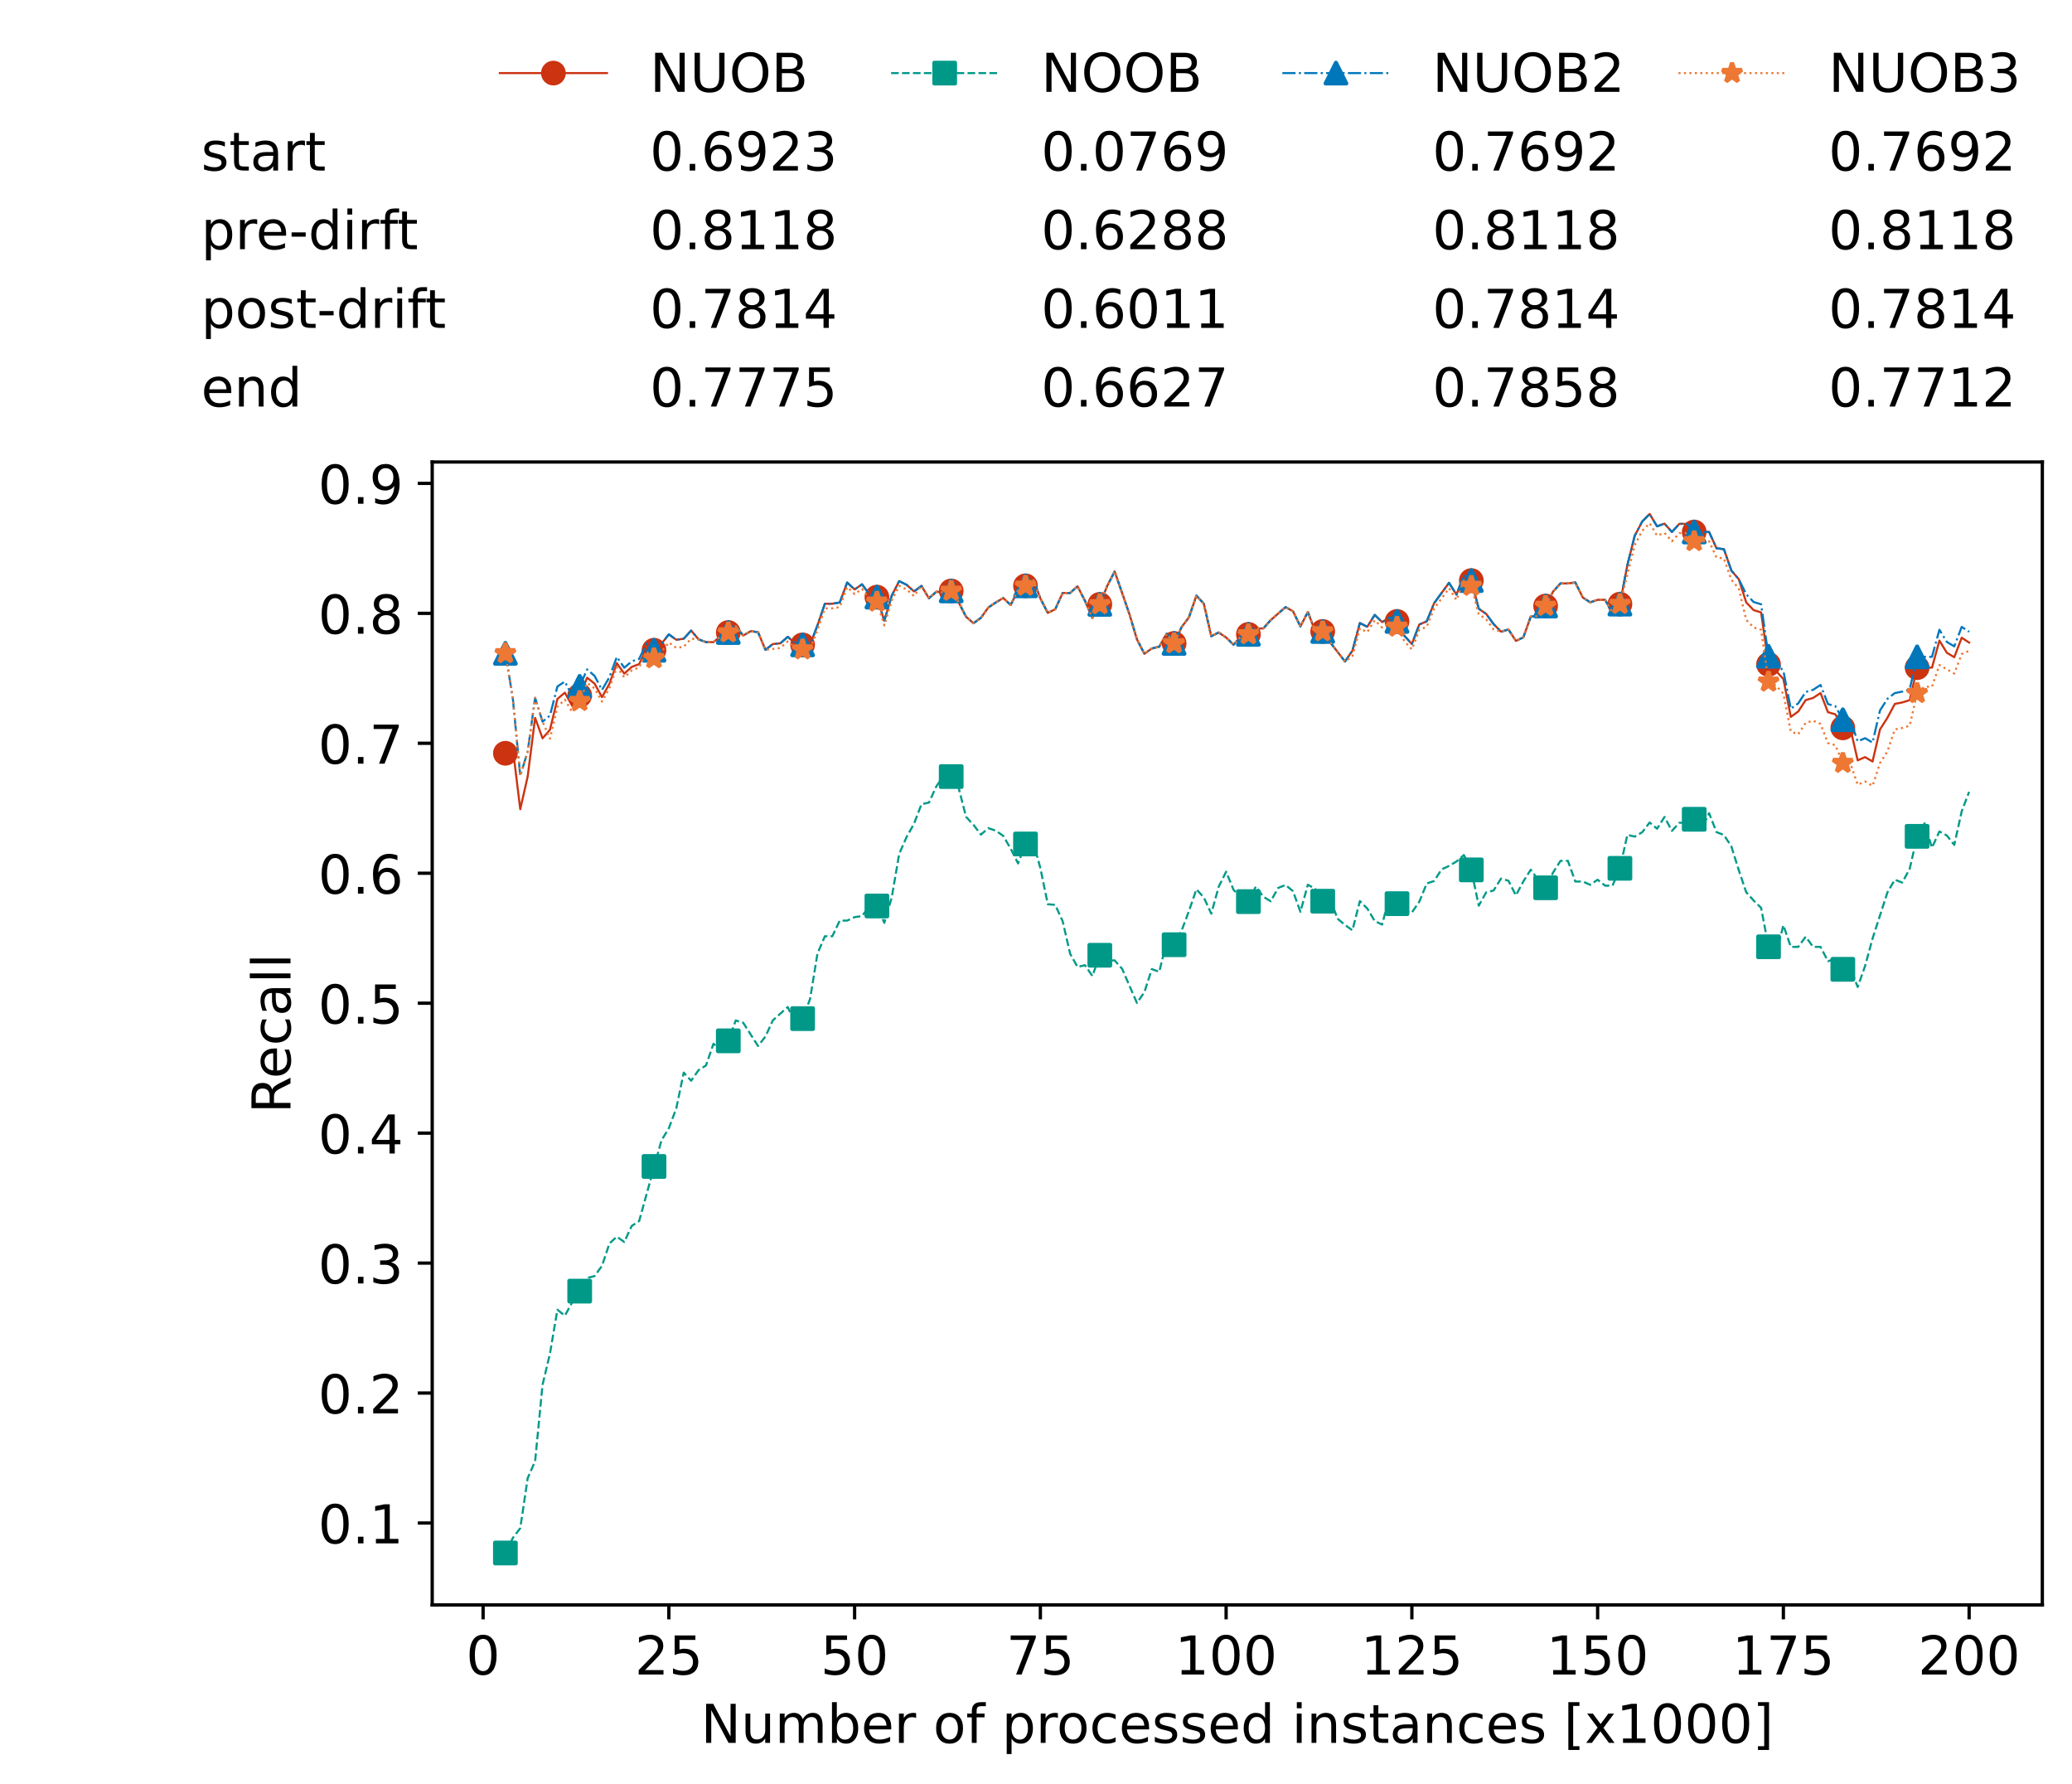 <?xml version="1.0" encoding="utf-8" standalone="no"?>
<!DOCTYPE svg PUBLIC "-//W3C//DTD SVG 1.1//EN"
  "http://www.w3.org/Graphics/SVG/1.1/DTD/svg11.dtd">
<!-- Created with matplotlib (https://matplotlib.org/) -->
<svg height="432.615pt" version="1.1" viewBox="0 0 502.65 432.615" width="502.65pt" xmlns="http://www.w3.org/2000/svg" xmlns:xlink="http://www.w3.org/1999/xlink">
 <defs>
  <style type="text/css">*{stroke-linecap:butt;stroke-linejoin:round;}</style>
 </defs>
 <g id="figure_1">
  <g id="patch_1">
   <path d="M 0 432.615 
L 502.65 432.615 
L 502.65 0 
L 0 0 
z
" style="fill:#ffffff;"/>
  </g>
  <g id="axes_1">
   <g id="patch_2">
    <path d="M 104.85 389.252 
L 495.45 389.252 
L 495.45 112.052 
L 104.85 112.052 
z
" style="fill:#ffffff;"/>
   </g>
   <g id="matplotlib.axis_1">
    <g id="xtick_1">
     <g id="line2d_1">
      <defs>
       <path d="M 0 0 
L 0 3.5 
" id="mb08c7be34a" style="stroke:#000000;stroke-width:0.8;"/>
      </defs>
      <g>
       <use style="stroke:#000000;stroke-width:0.8;" x="117.197" xlink:href="#mb08c7be34a" y="389.252"/>
      </g>
     </g>
     <g id="text_1">
      <!-- 0 -->
      <g transform="translate(113.061 406.13)scale(0.13 -0.13)">
       <defs>
        <path d="M 31.781 66.406 
Q 24.172 66.406 20.328 58.906 
Q 16.5 51.422 16.5 36.375 
Q 16.5 21.391 20.328 13.891 
Q 24.172 6.391 31.781 6.391 
Q 39.453 6.391 43.281 13.891 
Q 47.125 21.391 47.125 36.375 
Q 47.125 51.422 43.281 58.906 
Q 39.453 66.406 31.781 66.406 
z
M 31.781 74.219 
Q 44.047 74.219 50.516 64.516 
Q 56.984 54.828 56.984 36.375 
Q 56.984 17.969 50.516 8.266 
Q 44.047 -1.422 31.781 -1.422 
Q 19.531 -1.422 13.062 8.266 
Q 6.594 17.969 6.594 36.375 
Q 6.594 54.828 13.062 64.516 
Q 19.531 74.219 31.781 74.219 
z
" id="DejaVuSans-48"/>
       </defs>
       <use xlink:href="#DejaVuSans-48"/>
      </g>
     </g>
    </g>
    <g id="xtick_2">
     <g id="line2d_2">
      <g>
       <use style="stroke:#000000;stroke-width:0.8;" x="162.259" xlink:href="#mb08c7be34a" y="389.252"/>
      </g>
     </g>
     <g id="text_2">
      <!-- 25 -->
      <g transform="translate(153.988 406.13)scale(0.13 -0.13)">
       <defs>
        <path d="M 19.188 8.297 
L 53.609 8.297 
L 53.609 0 
L 7.328 0 
L 7.328 8.297 
Q 12.938 14.109 22.625 23.891 
Q 32.328 33.688 34.812 36.531 
Q 39.547 41.844 41.422 45.531 
Q 43.312 49.219 43.312 52.781 
Q 43.312 58.594 39.234 62.25 
Q 35.156 65.922 28.609 65.922 
Q 23.969 65.922 18.812 64.312 
Q 13.672 62.703 7.812 59.422 
L 7.812 69.391 
Q 13.766 71.781 18.938 73 
Q 24.125 74.219 28.422 74.219 
Q 39.75 74.219 46.484 68.547 
Q 53.219 62.891 53.219 53.422 
Q 53.219 48.922 51.531 44.891 
Q 49.859 40.875 45.406 35.406 
Q 44.188 33.984 37.641 27.219 
Q 31.109 20.453 19.188 8.297 
z
" id="DejaVuSans-50"/>
        <path d="M 10.797 72.906 
L 49.516 72.906 
L 49.516 64.594 
L 19.828 64.594 
L 19.828 46.734 
Q 21.969 47.469 24.109 47.828 
Q 26.266 48.188 28.422 48.188 
Q 40.625 48.188 47.75 41.5 
Q 54.891 34.812 54.891 23.391 
Q 54.891 11.625 47.562 5.094 
Q 40.234 -1.422 26.906 -1.422 
Q 22.312 -1.422 17.547 -0.641 
Q 12.797 0.141 7.719 1.703 
L 7.719 11.625 
Q 12.109 9.234 16.797 8.062 
Q 21.484 6.891 26.703 6.891 
Q 35.156 6.891 40.078 11.328 
Q 45.016 15.766 45.016 23.391 
Q 45.016 31 40.078 35.438 
Q 35.156 39.891 26.703 39.891 
Q 22.75 39.891 18.812 39.016 
Q 14.891 38.141 10.797 36.281 
z
" id="DejaVuSans-53"/>
       </defs>
       <use xlink:href="#DejaVuSans-50"/>
       <use x="63.623" xlink:href="#DejaVuSans-53"/>
      </g>
     </g>
    </g>
    <g id="xtick_3">
     <g id="line2d_3">
      <g>
       <use style="stroke:#000000;stroke-width:0.8;" x="207.322" xlink:href="#mb08c7be34a" y="389.252"/>
      </g>
     </g>
     <g id="text_3">
      <!-- 50 -->
      <g transform="translate(199.05 406.13)scale(0.13 -0.13)">
       <use xlink:href="#DejaVuSans-53"/>
       <use x="63.623" xlink:href="#DejaVuSans-48"/>
      </g>
     </g>
    </g>
    <g id="xtick_4">
     <g id="line2d_4">
      <g>
       <use style="stroke:#000000;stroke-width:0.8;" x="252.384" xlink:href="#mb08c7be34a" y="389.252"/>
      </g>
     </g>
     <g id="text_4">
      <!-- 75 -->
      <g transform="translate(244.113 406.13)scale(0.13 -0.13)">
       <defs>
        <path d="M 8.203 72.906 
L 55.078 72.906 
L 55.078 68.703 
L 28.609 0 
L 18.312 0 
L 43.219 64.594 
L 8.203 64.594 
z
" id="DejaVuSans-55"/>
       </defs>
       <use xlink:href="#DejaVuSans-55"/>
       <use x="63.623" xlink:href="#DejaVuSans-53"/>
      </g>
     </g>
    </g>
    <g id="xtick_5">
     <g id="line2d_5">
      <g>
       <use style="stroke:#000000;stroke-width:0.8;" x="297.446" xlink:href="#mb08c7be34a" y="389.252"/>
      </g>
     </g>
     <g id="text_5">
      <!-- 100 -->
      <g transform="translate(285.039 406.13)scale(0.13 -0.13)">
       <defs>
        <path d="M 12.406 8.297 
L 28.516 8.297 
L 28.516 63.922 
L 10.984 60.406 
L 10.984 69.391 
L 28.422 72.906 
L 38.281 72.906 
L 38.281 8.297 
L 54.391 8.297 
L 54.391 0 
L 12.406 0 
z
" id="DejaVuSans-49"/>
       </defs>
       <use xlink:href="#DejaVuSans-49"/>
       <use x="63.623" xlink:href="#DejaVuSans-48"/>
       <use x="127.246" xlink:href="#DejaVuSans-48"/>
      </g>
     </g>
    </g>
    <g id="xtick_6">
     <g id="line2d_6">
      <g>
       <use style="stroke:#000000;stroke-width:0.8;" x="342.509" xlink:href="#mb08c7be34a" y="389.252"/>
      </g>
     </g>
     <g id="text_6">
      <!-- 125 -->
      <g transform="translate(330.102 406.13)scale(0.13 -0.13)">
       <use xlink:href="#DejaVuSans-49"/>
       <use x="63.623" xlink:href="#DejaVuSans-50"/>
       <use x="127.246" xlink:href="#DejaVuSans-53"/>
      </g>
     </g>
    </g>
    <g id="xtick_7">
     <g id="line2d_7">
      <g>
       <use style="stroke:#000000;stroke-width:0.8;" x="387.571" xlink:href="#mb08c7be34a" y="389.252"/>
      </g>
     </g>
     <g id="text_7">
      <!-- 150 -->
      <g transform="translate(375.164 406.13)scale(0.13 -0.13)">
       <use xlink:href="#DejaVuSans-49"/>
       <use x="63.623" xlink:href="#DejaVuSans-53"/>
       <use x="127.246" xlink:href="#DejaVuSans-48"/>
      </g>
     </g>
    </g>
    <g id="xtick_8">
     <g id="line2d_8">
      <g>
       <use style="stroke:#000000;stroke-width:0.8;" x="432.633" xlink:href="#mb08c7be34a" y="389.252"/>
      </g>
     </g>
     <g id="text_8">
      <!-- 175 -->
      <g transform="translate(420.226 406.13)scale(0.13 -0.13)">
       <use xlink:href="#DejaVuSans-49"/>
       <use x="63.623" xlink:href="#DejaVuSans-55"/>
       <use x="127.246" xlink:href="#DejaVuSans-53"/>
      </g>
     </g>
    </g>
    <g id="xtick_9">
     <g id="line2d_9">
      <g>
       <use style="stroke:#000000;stroke-width:0.8;" x="477.695" xlink:href="#mb08c7be34a" y="389.252"/>
      </g>
     </g>
     <g id="text_9">
      <!-- 200 -->
      <g transform="translate(465.289 406.13)scale(0.13 -0.13)">
       <use xlink:href="#DejaVuSans-50"/>
       <use x="63.623" xlink:href="#DejaVuSans-48"/>
       <use x="127.246" xlink:href="#DejaVuSans-48"/>
      </g>
     </g>
    </g>
    <g id="text_10">
     <!-- Number of processed instances [x1000] -->
     <g transform="translate(170.025 422.711)scale(0.13 -0.13)">
      <defs>
       <path d="M 9.812 72.906 
L 23.094 72.906 
L 55.422 11.922 
L 55.422 72.906 
L 64.984 72.906 
L 64.984 0 
L 51.703 0 
L 19.391 60.984 
L 19.391 0 
L 9.812 0 
z
" id="DejaVuSans-78"/>
       <path d="M 8.5 21.578 
L 8.5 54.688 
L 17.484 54.688 
L 17.484 21.922 
Q 17.484 14.156 20.5 10.266 
Q 23.531 6.391 29.594 6.391 
Q 36.859 6.391 41.078 11.031 
Q 45.312 15.672 45.312 23.688 
L 45.312 54.688 
L 54.297 54.688 
L 54.297 0 
L 45.312 0 
L 45.312 8.406 
Q 42.047 3.422 37.719 1 
Q 33.406 -1.422 27.688 -1.422 
Q 18.266 -1.422 13.375 4.438 
Q 8.5 10.297 8.5 21.578 
z
M 31.109 56 
z
" id="DejaVuSans-117"/>
       <path d="M 52 44.188 
Q 55.375 50.25 60.062 53.125 
Q 64.75 56 71.094 56 
Q 79.641 56 84.281 50.016 
Q 88.922 44.047 88.922 33.016 
L 88.922 0 
L 79.891 0 
L 79.891 32.719 
Q 79.891 40.578 77.094 44.375 
Q 74.312 48.188 68.609 48.188 
Q 61.625 48.188 57.562 43.547 
Q 53.516 38.922 53.516 30.906 
L 53.516 0 
L 44.484 0 
L 44.484 32.719 
Q 44.484 40.625 41.703 44.406 
Q 38.922 48.188 33.109 48.188 
Q 26.219 48.188 22.156 43.531 
Q 18.109 38.875 18.109 30.906 
L 18.109 0 
L 9.078 0 
L 9.078 54.688 
L 18.109 54.688 
L 18.109 46.188 
Q 21.188 51.219 25.484 53.609 
Q 29.781 56 35.688 56 
Q 41.656 56 45.828 52.969 
Q 50 49.953 52 44.188 
z
" id="DejaVuSans-109"/>
       <path d="M 48.688 27.297 
Q 48.688 37.203 44.609 42.844 
Q 40.531 48.484 33.406 48.484 
Q 26.266 48.484 22.188 42.844 
Q 18.109 37.203 18.109 27.297 
Q 18.109 17.391 22.188 11.75 
Q 26.266 6.109 33.406 6.109 
Q 40.531 6.109 44.609 11.75 
Q 48.688 17.391 48.688 27.297 
z
M 18.109 46.391 
Q 20.953 51.266 25.266 53.625 
Q 29.594 56 35.594 56 
Q 45.562 56 51.781 48.094 
Q 58.016 40.188 58.016 27.297 
Q 58.016 14.406 51.781 6.484 
Q 45.562 -1.422 35.594 -1.422 
Q 29.594 -1.422 25.266 0.953 
Q 20.953 3.328 18.109 8.203 
L 18.109 0 
L 9.078 0 
L 9.078 75.984 
L 18.109 75.984 
z
" id="DejaVuSans-98"/>
       <path d="M 56.203 29.594 
L 56.203 25.203 
L 14.891 25.203 
Q 15.484 15.922 20.484 11.062 
Q 25.484 6.203 34.422 6.203 
Q 39.594 6.203 44.453 7.469 
Q 49.312 8.734 54.109 11.281 
L 54.109 2.781 
Q 49.266 0.734 44.188 -0.344 
Q 39.109 -1.422 33.891 -1.422 
Q 20.797 -1.422 13.156 6.188 
Q 5.516 13.812 5.516 26.812 
Q 5.516 40.234 12.766 48.109 
Q 20.016 56 32.328 56 
Q 43.359 56 49.781 48.891 
Q 56.203 41.797 56.203 29.594 
z
M 47.219 32.234 
Q 47.125 39.594 43.094 43.984 
Q 39.062 48.391 32.422 48.391 
Q 24.906 48.391 20.391 44.141 
Q 15.875 39.891 15.188 32.172 
z
" id="DejaVuSans-101"/>
       <path d="M 41.109 46.297 
Q 39.594 47.172 37.812 47.578 
Q 36.031 48 33.891 48 
Q 26.266 48 22.188 43.047 
Q 18.109 38.094 18.109 28.812 
L 18.109 0 
L 9.078 0 
L 9.078 54.688 
L 18.109 54.688 
L 18.109 46.188 
Q 20.953 51.172 25.484 53.578 
Q 30.031 56 36.531 56 
Q 37.453 56 38.578 55.875 
Q 39.703 55.766 41.062 55.516 
z
" id="DejaVuSans-114"/>
       <path id="DejaVuSans-32"/>
       <path d="M 30.609 48.391 
Q 23.391 48.391 19.188 42.75 
Q 14.984 37.109 14.984 27.297 
Q 14.984 17.484 19.156 11.844 
Q 23.344 6.203 30.609 6.203 
Q 37.797 6.203 41.984 11.859 
Q 46.188 17.531 46.188 27.297 
Q 46.188 37.016 41.984 42.703 
Q 37.797 48.391 30.609 48.391 
z
M 30.609 56 
Q 42.328 56 49.016 48.375 
Q 55.719 40.766 55.719 27.297 
Q 55.719 13.875 49.016 6.219 
Q 42.328 -1.422 30.609 -1.422 
Q 18.844 -1.422 12.172 6.219 
Q 5.516 13.875 5.516 27.297 
Q 5.516 40.766 12.172 48.375 
Q 18.844 56 30.609 56 
z
" id="DejaVuSans-111"/>
       <path d="M 37.109 75.984 
L 37.109 68.5 
L 28.516 68.5 
Q 23.688 68.5 21.797 66.547 
Q 19.922 64.594 19.922 59.516 
L 19.922 54.688 
L 34.719 54.688 
L 34.719 47.703 
L 19.922 47.703 
L 19.922 0 
L 10.891 0 
L 10.891 47.703 
L 2.297 47.703 
L 2.297 54.688 
L 10.891 54.688 
L 10.891 58.5 
Q 10.891 67.625 15.141 71.797 
Q 19.391 75.984 28.609 75.984 
z
" id="DejaVuSans-102"/>
       <path d="M 18.109 8.203 
L 18.109 -20.797 
L 9.078 -20.797 
L 9.078 54.688 
L 18.109 54.688 
L 18.109 46.391 
Q 20.953 51.266 25.266 53.625 
Q 29.594 56 35.594 56 
Q 45.562 56 51.781 48.094 
Q 58.016 40.188 58.016 27.297 
Q 58.016 14.406 51.781 6.484 
Q 45.562 -1.422 35.594 -1.422 
Q 29.594 -1.422 25.266 0.953 
Q 20.953 3.328 18.109 8.203 
z
M 48.688 27.297 
Q 48.688 37.203 44.609 42.844 
Q 40.531 48.484 33.406 48.484 
Q 26.266 48.484 22.188 42.844 
Q 18.109 37.203 18.109 27.297 
Q 18.109 17.391 22.188 11.75 
Q 26.266 6.109 33.406 6.109 
Q 40.531 6.109 44.609 11.75 
Q 48.688 17.391 48.688 27.297 
z
" id="DejaVuSans-112"/>
       <path d="M 48.781 52.594 
L 48.781 44.188 
Q 44.969 46.297 41.141 47.344 
Q 37.312 48.391 33.406 48.391 
Q 24.656 48.391 19.812 42.844 
Q 14.984 37.312 14.984 27.297 
Q 14.984 17.281 19.812 11.734 
Q 24.656 6.203 33.406 6.203 
Q 37.312 6.203 41.141 7.25 
Q 44.969 8.297 48.781 10.406 
L 48.781 2.094 
Q 45.016 0.344 40.984 -0.531 
Q 36.969 -1.422 32.422 -1.422 
Q 20.062 -1.422 12.781 6.344 
Q 5.516 14.109 5.516 27.297 
Q 5.516 40.672 12.859 48.328 
Q 20.219 56 33.016 56 
Q 37.156 56 41.109 55.141 
Q 45.062 54.297 48.781 52.594 
z
" id="DejaVuSans-99"/>
       <path d="M 44.281 53.078 
L 44.281 44.578 
Q 40.484 46.531 36.375 47.5 
Q 32.281 48.484 27.875 48.484 
Q 21.188 48.484 17.844 46.438 
Q 14.5 44.391 14.5 40.281 
Q 14.5 37.156 16.891 35.375 
Q 19.281 33.594 26.516 31.984 
L 29.594 31.297 
Q 39.156 29.25 43.188 25.516 
Q 47.219 21.781 47.219 15.094 
Q 47.219 7.469 41.188 3.016 
Q 35.156 -1.422 24.609 -1.422 
Q 20.219 -1.422 15.453 -0.562 
Q 10.688 0.297 5.422 2 
L 5.422 11.281 
Q 10.406 8.688 15.234 7.391 
Q 20.062 6.109 24.812 6.109 
Q 31.156 6.109 34.562 8.281 
Q 37.984 10.453 37.984 14.406 
Q 37.984 18.062 35.516 20.016 
Q 33.062 21.969 24.703 23.781 
L 21.578 24.516 
Q 13.234 26.266 9.516 29.906 
Q 5.812 33.547 5.812 39.891 
Q 5.812 47.609 11.281 51.797 
Q 16.75 56 26.812 56 
Q 31.781 56 36.172 55.266 
Q 40.578 54.547 44.281 53.078 
z
" id="DejaVuSans-115"/>
       <path d="M 45.406 46.391 
L 45.406 75.984 
L 54.391 75.984 
L 54.391 0 
L 45.406 0 
L 45.406 8.203 
Q 42.578 3.328 38.25 0.953 
Q 33.938 -1.422 27.875 -1.422 
Q 17.969 -1.422 11.734 6.484 
Q 5.516 14.406 5.516 27.297 
Q 5.516 40.188 11.734 48.094 
Q 17.969 56 27.875 56 
Q 33.938 56 38.25 53.625 
Q 42.578 51.266 45.406 46.391 
z
M 14.797 27.297 
Q 14.797 17.391 18.875 11.75 
Q 22.953 6.109 30.078 6.109 
Q 37.203 6.109 41.297 11.75 
Q 45.406 17.391 45.406 27.297 
Q 45.406 37.203 41.297 42.844 
Q 37.203 48.484 30.078 48.484 
Q 22.953 48.484 18.875 42.844 
Q 14.797 37.203 14.797 27.297 
z
" id="DejaVuSans-100"/>
       <path d="M 9.422 54.688 
L 18.406 54.688 
L 18.406 0 
L 9.422 0 
z
M 9.422 75.984 
L 18.406 75.984 
L 18.406 64.594 
L 9.422 64.594 
z
" id="DejaVuSans-105"/>
       <path d="M 54.891 33.016 
L 54.891 0 
L 45.906 0 
L 45.906 32.719 
Q 45.906 40.484 42.875 44.328 
Q 39.844 48.188 33.797 48.188 
Q 26.516 48.188 22.312 43.547 
Q 18.109 38.922 18.109 30.906 
L 18.109 0 
L 9.078 0 
L 9.078 54.688 
L 18.109 54.688 
L 18.109 46.188 
Q 21.344 51.125 25.703 53.562 
Q 30.078 56 35.797 56 
Q 45.219 56 50.047 50.172 
Q 54.891 44.344 54.891 33.016 
z
" id="DejaVuSans-110"/>
       <path d="M 18.312 70.219 
L 18.312 54.688 
L 36.812 54.688 
L 36.812 47.703 
L 18.312 47.703 
L 18.312 18.016 
Q 18.312 11.328 20.141 9.422 
Q 21.969 7.516 27.594 7.516 
L 36.812 7.516 
L 36.812 0 
L 27.594 0 
Q 17.188 0 13.234 3.875 
Q 9.281 7.766 9.281 18.016 
L 9.281 47.703 
L 2.688 47.703 
L 2.688 54.688 
L 9.281 54.688 
L 9.281 70.219 
z
" id="DejaVuSans-116"/>
       <path d="M 34.281 27.484 
Q 23.391 27.484 19.188 25 
Q 14.984 22.516 14.984 16.5 
Q 14.984 11.719 18.141 8.906 
Q 21.297 6.109 26.703 6.109 
Q 34.188 6.109 38.703 11.406 
Q 43.219 16.703 43.219 25.484 
L 43.219 27.484 
z
M 52.203 31.203 
L 52.203 0 
L 43.219 0 
L 43.219 8.297 
Q 40.141 3.328 35.547 0.953 
Q 30.953 -1.422 24.312 -1.422 
Q 15.922 -1.422 10.953 3.297 
Q 6 8.016 6 15.922 
Q 6 25.141 12.172 29.828 
Q 18.359 34.516 30.609 34.516 
L 43.219 34.516 
L 43.219 35.406 
Q 43.219 41.609 39.141 45 
Q 35.062 48.391 27.688 48.391 
Q 23 48.391 18.547 47.266 
Q 14.109 46.141 10.016 43.891 
L 10.016 52.203 
Q 14.938 54.109 19.578 55.047 
Q 24.219 56 28.609 56 
Q 40.484 56 46.344 49.844 
Q 52.203 43.703 52.203 31.203 
z
" id="DejaVuSans-97"/>
       <path d="M 8.594 75.984 
L 29.297 75.984 
L 29.297 69 
L 17.578 69 
L 17.578 -6.203 
L 29.297 -6.203 
L 29.297 -13.188 
L 8.594 -13.188 
z
" id="DejaVuSans-91"/>
       <path d="M 54.891 54.688 
L 35.109 28.078 
L 55.906 0 
L 45.312 0 
L 29.391 21.484 
L 13.484 0 
L 2.875 0 
L 24.125 28.609 
L 4.688 54.688 
L 15.281 54.688 
L 29.781 35.203 
L 44.281 54.688 
z
" id="DejaVuSans-120"/>
       <path d="M 30.422 75.984 
L 30.422 -13.188 
L 9.719 -13.188 
L 9.719 -6.203 
L 21.391 -6.203 
L 21.391 69 
L 9.719 69 
L 9.719 75.984 
z
" id="DejaVuSans-93"/>
      </defs>
      <use xlink:href="#DejaVuSans-78"/>
      <use x="74.805" xlink:href="#DejaVuSans-117"/>
      <use x="138.184" xlink:href="#DejaVuSans-109"/>
      <use x="235.596" xlink:href="#DejaVuSans-98"/>
      <use x="299.072" xlink:href="#DejaVuSans-101"/>
      <use x="360.596" xlink:href="#DejaVuSans-114"/>
      <use x="401.709" xlink:href="#DejaVuSans-32"/>
      <use x="433.496" xlink:href="#DejaVuSans-111"/>
      <use x="494.678" xlink:href="#DejaVuSans-102"/>
      <use x="529.883" xlink:href="#DejaVuSans-32"/>
      <use x="561.67" xlink:href="#DejaVuSans-112"/>
      <use x="625.146" xlink:href="#DejaVuSans-114"/>
      <use x="664.01" xlink:href="#DejaVuSans-111"/>
      <use x="725.191" xlink:href="#DejaVuSans-99"/>
      <use x="780.172" xlink:href="#DejaVuSans-101"/>
      <use x="841.695" xlink:href="#DejaVuSans-115"/>
      <use x="893.795" xlink:href="#DejaVuSans-115"/>
      <use x="945.895" xlink:href="#DejaVuSans-101"/>
      <use x="1007.418" xlink:href="#DejaVuSans-100"/>
      <use x="1070.895" xlink:href="#DejaVuSans-32"/>
      <use x="1102.682" xlink:href="#DejaVuSans-105"/>
      <use x="1130.465" xlink:href="#DejaVuSans-110"/>
      <use x="1193.844" xlink:href="#DejaVuSans-115"/>
      <use x="1245.943" xlink:href="#DejaVuSans-116"/>
      <use x="1285.152" xlink:href="#DejaVuSans-97"/>
      <use x="1346.432" xlink:href="#DejaVuSans-110"/>
      <use x="1409.811" xlink:href="#DejaVuSans-99"/>
      <use x="1464.791" xlink:href="#DejaVuSans-101"/>
      <use x="1526.314" xlink:href="#DejaVuSans-115"/>
      <use x="1578.414" xlink:href="#DejaVuSans-32"/>
      <use x="1610.201" xlink:href="#DejaVuSans-91"/>
      <use x="1649.215" xlink:href="#DejaVuSans-120"/>
      <use x="1708.395" xlink:href="#DejaVuSans-49"/>
      <use x="1772.018" xlink:href="#DejaVuSans-48"/>
      <use x="1835.641" xlink:href="#DejaVuSans-48"/>
      <use x="1899.264" xlink:href="#DejaVuSans-48"/>
      <use x="1962.887" xlink:href="#DejaVuSans-93"/>
     </g>
    </g>
   </g>
   <g id="matplotlib.axis_2">
    <g id="ytick_1">
     <g id="line2d_10">
      <defs>
       <path d="M 0 0 
L -3.5 0 
" id="m75d33b3ea9" style="stroke:#000000;stroke-width:0.8;"/>
      </defs>
      <g>
       <use style="stroke:#000000;stroke-width:0.8;" x="104.85" xlink:href="#m75d33b3ea9" y="369.379"/>
      </g>
     </g>
     <g id="text_11">
      <!-- 0.1 -->
      <g transform="translate(77.176 374.318)scale(0.13 -0.13)">
       <defs>
        <path d="M 10.688 12.406 
L 21 12.406 
L 21 0 
L 10.688 0 
z
" id="DejaVuSans-46"/>
       </defs>
       <use xlink:href="#DejaVuSans-48"/>
       <use x="63.623" xlink:href="#DejaVuSans-46"/>
       <use x="95.41" xlink:href="#DejaVuSans-49"/>
      </g>
     </g>
    </g>
    <g id="ytick_2">
     <g id="line2d_11">
      <g>
       <use style="stroke:#000000;stroke-width:0.8;" x="104.85" xlink:href="#m75d33b3ea9" y="337.861"/>
      </g>
     </g>
     <g id="text_12">
      <!-- 0.2 -->
      <g transform="translate(77.176 342.8)scale(0.13 -0.13)">
       <use xlink:href="#DejaVuSans-48"/>
       <use x="63.623" xlink:href="#DejaVuSans-46"/>
       <use x="95.41" xlink:href="#DejaVuSans-50"/>
      </g>
     </g>
    </g>
    <g id="ytick_3">
     <g id="line2d_12">
      <g>
       <use style="stroke:#000000;stroke-width:0.8;" x="104.85" xlink:href="#m75d33b3ea9" y="306.343"/>
      </g>
     </g>
     <g id="text_13">
      <!-- 0.3 -->
      <g transform="translate(77.176 311.282)scale(0.13 -0.13)">
       <defs>
        <path d="M 40.578 39.312 
Q 47.656 37.797 51.625 33 
Q 55.609 28.219 55.609 21.188 
Q 55.609 10.406 48.188 4.484 
Q 40.766 -1.422 27.094 -1.422 
Q 22.516 -1.422 17.656 -0.516 
Q 12.797 0.391 7.625 2.203 
L 7.625 11.719 
Q 11.719 9.328 16.594 8.109 
Q 21.484 6.891 26.812 6.891 
Q 36.078 6.891 40.938 10.547 
Q 45.797 14.203 45.797 21.188 
Q 45.797 27.641 41.281 31.266 
Q 36.766 34.906 28.719 34.906 
L 20.219 34.906 
L 20.219 43.016 
L 29.109 43.016 
Q 36.375 43.016 40.234 45.922 
Q 44.094 48.828 44.094 54.297 
Q 44.094 59.906 40.109 62.906 
Q 36.141 65.922 28.719 65.922 
Q 24.656 65.922 20.016 65.031 
Q 15.375 64.156 9.812 62.312 
L 9.812 71.094 
Q 15.438 72.656 20.344 73.438 
Q 25.25 74.219 29.594 74.219 
Q 40.828 74.219 47.359 69.109 
Q 53.906 64.016 53.906 55.328 
Q 53.906 49.266 50.438 45.094 
Q 46.969 40.922 40.578 39.312 
z
" id="DejaVuSans-51"/>
       </defs>
       <use xlink:href="#DejaVuSans-48"/>
       <use x="63.623" xlink:href="#DejaVuSans-46"/>
       <use x="95.41" xlink:href="#DejaVuSans-51"/>
      </g>
     </g>
    </g>
    <g id="ytick_4">
     <g id="line2d_13">
      <g>
       <use style="stroke:#000000;stroke-width:0.8;" x="104.85" xlink:href="#m75d33b3ea9" y="274.826"/>
      </g>
     </g>
     <g id="text_14">
      <!-- 0.4 -->
      <g transform="translate(77.176 279.765)scale(0.13 -0.13)">
       <defs>
        <path d="M 37.797 64.312 
L 12.891 25.391 
L 37.797 25.391 
z
M 35.203 72.906 
L 47.609 72.906 
L 47.609 25.391 
L 58.016 25.391 
L 58.016 17.188 
L 47.609 17.188 
L 47.609 0 
L 37.797 0 
L 37.797 17.188 
L 4.891 17.188 
L 4.891 26.703 
z
" id="DejaVuSans-52"/>
       </defs>
       <use xlink:href="#DejaVuSans-48"/>
       <use x="63.623" xlink:href="#DejaVuSans-46"/>
       <use x="95.41" xlink:href="#DejaVuSans-52"/>
      </g>
     </g>
    </g>
    <g id="ytick_5">
     <g id="line2d_14">
      <g>
       <use style="stroke:#000000;stroke-width:0.8;" x="104.85" xlink:href="#m75d33b3ea9" y="243.308"/>
      </g>
     </g>
     <g id="text_15">
      <!-- 0.5 -->
      <g transform="translate(77.176 248.247)scale(0.13 -0.13)">
       <use xlink:href="#DejaVuSans-48"/>
       <use x="63.623" xlink:href="#DejaVuSans-46"/>
       <use x="95.41" xlink:href="#DejaVuSans-53"/>
      </g>
     </g>
    </g>
    <g id="ytick_6">
     <g id="line2d_15">
      <g>
       <use style="stroke:#000000;stroke-width:0.8;" x="104.85" xlink:href="#m75d33b3ea9" y="211.791"/>
      </g>
     </g>
     <g id="text_16">
      <!-- 0.6 -->
      <g transform="translate(77.176 216.73)scale(0.13 -0.13)">
       <defs>
        <path d="M 33.016 40.375 
Q 26.375 40.375 22.484 35.828 
Q 18.609 31.297 18.609 23.391 
Q 18.609 15.531 22.484 10.953 
Q 26.375 6.391 33.016 6.391 
Q 39.656 6.391 43.531 10.953 
Q 47.406 15.531 47.406 23.391 
Q 47.406 31.297 43.531 35.828 
Q 39.656 40.375 33.016 40.375 
z
M 52.594 71.297 
L 52.594 62.312 
Q 48.875 64.062 45.094 64.984 
Q 41.312 65.922 37.594 65.922 
Q 27.828 65.922 22.672 59.328 
Q 17.531 52.734 16.797 39.406 
Q 19.672 43.656 24.016 45.922 
Q 28.375 48.188 33.594 48.188 
Q 44.578 48.188 50.953 41.516 
Q 57.328 34.859 57.328 23.391 
Q 57.328 12.156 50.688 5.359 
Q 44.047 -1.422 33.016 -1.422 
Q 20.359 -1.422 13.672 8.266 
Q 6.984 17.969 6.984 36.375 
Q 6.984 53.656 15.188 63.938 
Q 23.391 74.219 37.203 74.219 
Q 40.922 74.219 44.703 73.484 
Q 48.484 72.75 52.594 71.297 
z
" id="DejaVuSans-54"/>
       </defs>
       <use xlink:href="#DejaVuSans-48"/>
       <use x="63.623" xlink:href="#DejaVuSans-46"/>
       <use x="95.41" xlink:href="#DejaVuSans-54"/>
      </g>
     </g>
    </g>
    <g id="ytick_7">
     <g id="line2d_16">
      <g>
       <use style="stroke:#000000;stroke-width:0.8;" x="104.85" xlink:href="#m75d33b3ea9" y="180.273"/>
      </g>
     </g>
     <g id="text_17">
      <!-- 0.7 -->
      <g transform="translate(77.176 185.212)scale(0.13 -0.13)">
       <use xlink:href="#DejaVuSans-48"/>
       <use x="63.623" xlink:href="#DejaVuSans-46"/>
       <use x="95.41" xlink:href="#DejaVuSans-55"/>
      </g>
     </g>
    </g>
    <g id="ytick_8">
     <g id="line2d_17">
      <g>
       <use style="stroke:#000000;stroke-width:0.8;" x="104.85" xlink:href="#m75d33b3ea9" y="148.755"/>
      </g>
     </g>
     <g id="text_18">
      <!-- 0.8 -->
      <g transform="translate(77.176 153.694)scale(0.13 -0.13)">
       <defs>
        <path d="M 31.781 34.625 
Q 24.75 34.625 20.719 30.859 
Q 16.703 27.094 16.703 20.516 
Q 16.703 13.922 20.719 10.156 
Q 24.75 6.391 31.781 6.391 
Q 38.812 6.391 42.859 10.172 
Q 46.922 13.969 46.922 20.516 
Q 46.922 27.094 42.891 30.859 
Q 38.875 34.625 31.781 34.625 
z
M 21.922 38.812 
Q 15.578 40.375 12.031 44.719 
Q 8.5 49.078 8.5 55.328 
Q 8.5 64.062 14.719 69.141 
Q 20.953 74.219 31.781 74.219 
Q 42.672 74.219 48.875 69.141 
Q 55.078 64.062 55.078 55.328 
Q 55.078 49.078 51.531 44.719 
Q 48 40.375 41.703 38.812 
Q 48.828 37.156 52.797 32.312 
Q 56.781 27.484 56.781 20.516 
Q 56.781 9.906 50.312 4.234 
Q 43.844 -1.422 31.781 -1.422 
Q 19.734 -1.422 13.25 4.234 
Q 6.781 9.906 6.781 20.516 
Q 6.781 27.484 10.781 32.312 
Q 14.797 37.156 21.922 38.812 
z
M 18.312 54.391 
Q 18.312 48.734 21.844 45.562 
Q 25.391 42.391 31.781 42.391 
Q 38.141 42.391 41.719 45.562 
Q 45.312 48.734 45.312 54.391 
Q 45.312 60.062 41.719 63.234 
Q 38.141 66.406 31.781 66.406 
Q 25.391 66.406 21.844 63.234 
Q 18.312 60.062 18.312 54.391 
z
" id="DejaVuSans-56"/>
       </defs>
       <use xlink:href="#DejaVuSans-48"/>
       <use x="63.623" xlink:href="#DejaVuSans-46"/>
       <use x="95.41" xlink:href="#DejaVuSans-56"/>
      </g>
     </g>
    </g>
    <g id="ytick_9">
     <g id="line2d_18">
      <g>
       <use style="stroke:#000000;stroke-width:0.8;" x="104.85" xlink:href="#m75d33b3ea9" y="117.238"/>
      </g>
     </g>
     <g id="text_19">
      <!-- 0.9 -->
      <g transform="translate(77.176 122.177)scale(0.13 -0.13)">
       <defs>
        <path d="M 10.984 1.516 
L 10.984 10.5 
Q 14.703 8.734 18.5 7.812 
Q 22.312 6.891 25.984 6.891 
Q 35.75 6.891 40.891 13.453 
Q 46.047 20.016 46.781 33.406 
Q 43.953 29.203 39.594 26.953 
Q 35.25 24.703 29.984 24.703 
Q 19.047 24.703 12.672 31.312 
Q 6.297 37.938 6.297 49.422 
Q 6.297 60.641 12.938 67.422 
Q 19.578 74.219 30.609 74.219 
Q 43.266 74.219 49.922 64.516 
Q 56.594 54.828 56.594 36.375 
Q 56.594 19.141 48.406 8.859 
Q 40.234 -1.422 26.422 -1.422 
Q 22.703 -1.422 18.891 -0.688 
Q 15.094 0.047 10.984 1.516 
z
M 30.609 32.422 
Q 37.25 32.422 41.125 36.953 
Q 45.016 41.5 45.016 49.422 
Q 45.016 57.281 41.125 61.844 
Q 37.25 66.406 30.609 66.406 
Q 23.969 66.406 20.094 61.844 
Q 16.219 57.281 16.219 49.422 
Q 16.219 41.5 20.094 36.953 
Q 23.969 32.422 30.609 32.422 
z
" id="DejaVuSans-57"/>
       </defs>
       <use xlink:href="#DejaVuSans-48"/>
       <use x="63.623" xlink:href="#DejaVuSans-46"/>
       <use x="95.41" xlink:href="#DejaVuSans-57"/>
      </g>
     </g>
    </g>
    <g id="text_20">
     <!-- Recall -->
     <g transform="translate(70.472 270.044)rotate(-90)scale(0.13 -0.13)">
      <defs>
       <path d="M 44.391 34.188 
Q 47.562 33.109 50.562 29.594 
Q 53.562 26.078 56.594 19.922 
L 66.609 0 
L 56 0 
L 46.688 18.703 
Q 43.062 26.031 39.672 28.422 
Q 36.281 30.812 30.422 30.812 
L 19.672 30.812 
L 19.672 0 
L 9.812 0 
L 9.812 72.906 
L 32.078 72.906 
Q 44.578 72.906 50.734 67.672 
Q 56.891 62.453 56.891 51.906 
Q 56.891 45.016 53.688 40.469 
Q 50.484 35.938 44.391 34.188 
z
M 19.672 64.797 
L 19.672 38.922 
L 32.078 38.922 
Q 39.203 38.922 42.844 42.219 
Q 46.484 45.516 46.484 51.906 
Q 46.484 58.297 42.844 61.547 
Q 39.203 64.797 32.078 64.797 
z
" id="DejaVuSans-82"/>
       <path d="M 9.422 75.984 
L 18.406 75.984 
L 18.406 0 
L 9.422 0 
z
" id="DejaVuSans-108"/>
      </defs>
      <use xlink:href="#DejaVuSans-82"/>
      <use x="64.982" xlink:href="#DejaVuSans-101"/>
      <use x="126.506" xlink:href="#DejaVuSans-99"/>
      <use x="181.486" xlink:href="#DejaVuSans-97"/>
      <use x="242.766" xlink:href="#DejaVuSans-108"/>
      <use x="270.549" xlink:href="#DejaVuSans-108"/>
     </g>
    </g>
   </g>
   <g id="line2d_19"/>
   <g id="line2d_20"/>
   <g id="line2d_21"/>
   <g id="line2d_22"/>
   <g id="line2d_23"/>
   <g id="line2d_24">
    <path clip-path="url(#pf78d00434c)" d="M 122.605 182.697 
L 124.407 181.485 
L 126.21 196.256 
L 128.012 188.321 
L 129.815 174.104 
L 131.617 179.072 
L 133.419 176.992 
L 135.222 169.523 
L 137.024 167.994 
L 138.827 171.227 
L 140.629 168.664 
L 142.432 164.378 
L 144.234 165.787 
L 146.037 169.073 
L 147.839 165.851 
L 149.642 160.843 
L 151.444 163.376 
L 153.247 161.756 
L 155.049 161.072 
L 156.852 157.304 
L 158.654 157.708 
L 160.457 156.132 
L 162.259 153.856 
L 164.062 155.169 
L 165.864 154.907 
L 167.667 152.937 
L 169.469 155.058 
L 171.272 155.733 
L 173.074 155.733 
L 174.877 154.301 
L 176.679 153.405 
L 178.482 151.83 
L 180.284 154.144 
L 182.087 153.093 
L 183.889 153.312 
L 185.692 157.61 
L 187.494 156.203 
L 189.297 156.03 
L 191.099 154.454 
L 192.902 156.03 
L 194.704 156.405 
L 196.507 156.405 
L 198.309 151.677 
L 200.112 146.424 
L 201.914 146.424 
L 203.717 146.121 
L 205.519 141.272 
L 207.322 142.961 
L 209.124 141.71 
L 210.927 144.166 
L 212.729 144.823 
L 214.532 150.553 
L 216.334 144.441 
L 218.137 140.939 
L 219.939 141.834 
L 221.742 143.446 
L 223.544 142.095 
L 225.347 145.097 
L 227.149 143.521 
L 228.952 143.696 
L 230.754 143.321 
L 232.557 146.079 
L 234.359 149.58 
L 236.162 151.156 
L 237.964 149.843 
L 239.767 147.332 
L 241.569 146.12 
L 243.372 145.045 
L 245.174 146.734 
L 246.976 143.132 
L 248.779 142.081 
L 250.581 140.291 
L 252.384 145.149 
L 254.186 148.651 
L 255.989 147.756 
L 257.791 143.816 
L 259.594 143.816 
L 261.396 142.2 
L 263.199 145.702 
L 265.001 149.861 
L 266.804 146.578 
L 268.606 142.101 
L 270.409 138.599 
L 274.014 149.029 
L 275.816 155.067 
L 277.619 158.569 
L 279.421 157.279 
L 281.224 156.842 
L 283.026 153.69 
L 284.829 156.054 
L 286.631 152.114 
L 288.434 149.707 
L 290.236 144.454 
L 292.039 146.423 
L 293.841 154.303 
L 295.644 153.402 
L 297.446 154.615 
L 299.249 156.366 
L 301.051 154.396 
L 302.854 153.858 
L 304.656 152.426 
L 306.459 152.426 
L 308.261 150.4 
L 311.866 147.248 
L 313.669 148.249 
L 315.471 151.926 
L 317.274 148.424 
L 319.076 153.152 
L 320.879 153.152 
L 322.681 155.778 
L 326.286 160.437 
L 328.089 157.811 
L 329.891 151.113 
L 331.694 152.014 
L 333.496 149.135 
L 335.299 150.886 
L 337.101 149.727 
L 338.904 150.719 
L 340.706 154.221 
L 342.509 156.19 
L 344.311 151.463 
L 346.114 150.691 
L 347.916 146.275 
L 351.521 141.355 
L 353.324 144.22 
L 355.126 139.493 
L 356.928 140.806 
L 358.731 147.635 
L 360.533 148.888 
L 362.336 151.365 
L 364.138 153.203 
L 365.941 152.678 
L 367.743 155.436 
L 369.546 154.591 
L 371.348 149.557 
L 373.151 149.403 
L 374.953 146.979 
L 376.756 143.477 
L 378.558 141.507 
L 380.361 141.507 
L 382.163 141.268 
L 383.966 144.905 
L 385.768 146.086 
L 387.571 145.473 
L 389.373 145.473 
L 391.176 148.624 
L 392.978 146.523 
L 394.781 137.068 
L 396.583 129.905 
L 398.386 126.49 
L 400.188 124.652 
L 401.991 127.653 
L 403.793 126.997 
L 405.596 129.023 
L 407.398 127.053 
L 409.201 127.053 
L 411.003 129.023 
L 414.608 129.023 
L 416.411 132.963 
L 418.213 133.201 
L 420.016 138.381 
L 421.818 140.482 
L 423.621 146.11 
L 425.423 147.973 
L 427.226 148.529 
L 429.028 161.136 
L 430.831 162.712 
L 432.633 164.682 
L 434.436 173.874 
L 436.238 172.561 
L 438.041 169.798 
L 439.843 169.273 
L 441.646 168.091 
L 443.448 172.726 
L 445.251 173.251 
L 447.053 176.534 
L 448.856 176.534 
L 450.658 184.414 
L 452.461 183.626 
L 454.263 184.7 
L 456.066 176.923 
L 457.868 174.095 
L 459.671 170.718 
L 461.473 170.367 
L 463.276 169.811 
L 465.078 161.932 
L 468.683 161.932 
L 470.485 155.366 
L 472.288 158.32 
L 474.09 159.395 
L 475.893 154.667 
L 477.695 155.849 
L 477.695 155.849 
" style="fill:none;stroke:#cc3311;stroke-linecap:square;stroke-width:0.5;"/>
    <defs>
     <path d="M 0 2.5 
C 0.663 2.5 1.299 2.237 1.768 1.768 
C 2.237 1.299 2.5 0.663 2.5 0 
C 2.5 -0.663 2.237 -1.299 1.768 -1.768 
C 1.299 -2.237 0.663 -2.5 0 -2.5 
C -0.663 -2.5 -1.299 -2.237 -1.768 -1.768 
C -2.237 -1.299 -2.5 -0.663 -2.5 0 
C -2.5 0.663 -2.237 1.299 -1.768 1.768 
C -1.299 2.237 -0.663 2.5 0 2.5 
z
" id="m2e70f8068c" style="stroke:#cc3311;"/>
    </defs>
    <g clip-path="url(#pf78d00434c)">
     <use style="fill:#cc3311;stroke:#cc3311;" x="122.605" xlink:href="#m2e70f8068c" y="182.697"/>
     <use style="fill:#cc3311;stroke:#cc3311;" x="140.629" xlink:href="#m2e70f8068c" y="168.664"/>
     <use style="fill:#cc3311;stroke:#cc3311;" x="158.654" xlink:href="#m2e70f8068c" y="157.708"/>
     <use style="fill:#cc3311;stroke:#cc3311;" x="176.679" xlink:href="#m2e70f8068c" y="153.405"/>
     <use style="fill:#cc3311;stroke:#cc3311;" x="194.704" xlink:href="#m2e70f8068c" y="156.405"/>
     <use style="fill:#cc3311;stroke:#cc3311;" x="212.729" xlink:href="#m2e70f8068c" y="144.823"/>
     <use style="fill:#cc3311;stroke:#cc3311;" x="230.754" xlink:href="#m2e70f8068c" y="143.321"/>
     <use style="fill:#cc3311;stroke:#cc3311;" x="248.779" xlink:href="#m2e70f8068c" y="142.081"/>
     <use style="fill:#cc3311;stroke:#cc3311;" x="266.804" xlink:href="#m2e70f8068c" y="146.578"/>
     <use style="fill:#cc3311;stroke:#cc3311;" x="284.829" xlink:href="#m2e70f8068c" y="156.054"/>
     <use style="fill:#cc3311;stroke:#cc3311;" x="302.854" xlink:href="#m2e70f8068c" y="153.858"/>
     <use style="fill:#cc3311;stroke:#cc3311;" x="320.879" xlink:href="#m2e70f8068c" y="153.152"/>
     <use style="fill:#cc3311;stroke:#cc3311;" x="338.904" xlink:href="#m2e70f8068c" y="150.719"/>
     <use style="fill:#cc3311;stroke:#cc3311;" x="356.928" xlink:href="#m2e70f8068c" y="140.806"/>
     <use style="fill:#cc3311;stroke:#cc3311;" x="374.953" xlink:href="#m2e70f8068c" y="146.979"/>
     <use style="fill:#cc3311;stroke:#cc3311;" x="392.978" xlink:href="#m2e70f8068c" y="146.523"/>
     <use style="fill:#cc3311;stroke:#cc3311;" x="411.003" xlink:href="#m2e70f8068c" y="129.023"/>
     <use style="fill:#cc3311;stroke:#cc3311;" x="429.028" xlink:href="#m2e70f8068c" y="161.136"/>
     <use style="fill:#cc3311;stroke:#cc3311;" x="447.053" xlink:href="#m2e70f8068c" y="176.534"/>
     <use style="fill:#cc3311;stroke:#cc3311;" x="465.078" xlink:href="#m2e70f8068c" y="161.932"/>
    </g>
   </g>
   <g id="line2d_25"/>
   <g id="line2d_26"/>
   <g id="line2d_27"/>
   <g id="line2d_28"/>
   <g id="line2d_29">
    <path clip-path="url(#pf78d00434c)" d="M 122.605 376.652 
L 124.407 373.015 
L 126.21 370.636 
L 128.012 358.502 
L 129.815 354.374 
L 131.617 335.863 
L 133.419 328.269 
L 135.222 317.649 
L 137.024 319.117 
L 138.827 315.834 
L 140.629 313.147 
L 142.432 309.954 
L 144.234 309.49 
L 146.037 307.014 
L 147.839 301.599 
L 149.642 299.926 
L 151.444 301.231 
L 153.247 297.339 
L 155.049 296.154 
L 160.457 276.602 
L 162.259 273.625 
L 164.062 268.81 
L 165.864 260.142 
L 167.667 262.112 
L 169.469 259.536 
L 171.272 258.411 
L 173.074 253.158 
L 174.877 254.59 
L 176.679 252.441 
L 178.482 247.489 
L 180.284 248.04 
L 183.889 253.687 
L 185.692 251.394 
L 187.494 247.455 
L 191.099 244.234 
L 192.902 248.173 
L 194.704 247.048 
L 196.507 242.32 
L 198.309 231.289 
L 200.112 227.066 
L 201.914 227.066 
L 203.717 223.278 
L 205.519 223.278 
L 207.322 222.434 
L 209.124 222.183 
L 210.927 219.728 
L 212.729 219.728 
L 214.532 223.821 
L 216.334 217.613 
L 218.137 207.107 
L 219.939 202.988 
L 221.742 199.765 
L 223.544 195.037 
L 225.347 194.662 
L 227.149 190.722 
L 228.952 188.096 
L 230.754 188.346 
L 232.557 191.104 
L 234.359 198.108 
L 236.162 200.054 
L 237.964 202.418 
L 239.767 200.859 
L 241.569 201.466 
L 243.372 202.719 
L 245.174 205.815 
L 246.976 209.417 
L 248.779 204.689 
L 250.581 203.973 
L 252.384 210.539 
L 254.186 219.294 
L 255.989 219.473 
L 257.791 223.412 
L 259.594 231.292 
L 261.396 234.524 
L 263.199 234.087 
L 265.001 236.713 
L 266.804 231.679 
L 268.606 232.933 
L 270.409 232.933 
L 272.211 234.959 
L 275.816 243.254 
L 277.619 240.628 
L 279.421 235.041 
L 281.224 235.697 
L 283.026 228.343 
L 284.829 229.131 
L 286.631 225.754 
L 288.434 220.939 
L 290.236 215.686 
L 292.039 217.656 
L 293.841 221.596 
L 295.644 215.067 
L 297.446 211.43 
L 299.249 215.808 
L 301.051 217.778 
L 302.854 218.673 
L 304.656 215.012 
L 306.459 217.463 
L 308.261 218.589 
L 310.064 215.356 
L 311.866 214.64 
L 313.669 216.141 
L 315.471 221.131 
L 317.274 214.565 
L 319.076 215.616 
L 320.879 218.57 
L 322.681 218.007 
L 324.484 222.823 
L 326.286 224.324 
L 328.089 225.637 
L 329.891 218.545 
L 331.694 220.346 
L 333.496 223.377 
L 335.299 224.252 
L 337.101 217.184 
L 338.904 219.168 
L 340.706 220.919 
L 342.509 221.313 
L 344.311 218.686 
L 346.114 214.278 
L 347.916 213.672 
L 349.719 210.858 
L 351.521 210.022 
L 353.324 208.948 
L 355.126 207.372 
L 356.928 210.983 
L 358.731 219.651 
L 360.533 216.427 
L 362.336 215.977 
L 364.138 213.088 
L 365.941 213.613 
L 367.743 217.159 
L 369.546 213.782 
L 371.348 210.937 
L 373.151 213.409 
L 374.953 215.314 
L 376.756 211.636 
L 378.558 208.791 
L 380.361 208.791 
L 382.163 213.805 
L 383.966 213.805 
L 385.768 214.593 
L 387.571 213.365 
L 389.373 214.798 
L 391.176 214.798 
L 392.978 210.596 
L 394.781 202.491 
L 396.583 202.9 
L 398.386 201.85 
L 400.188 199.486 
L 401.991 200.987 
L 403.793 198.141 
L 405.596 201.518 
L 407.398 199.548 
L 409.201 199.548 
L 411.003 198.704 
L 412.806 201.068 
L 414.608 197.216 
L 416.411 201.812 
L 418.213 202.529 
L 420.016 205.284 
L 421.818 211.062 
L 423.621 216.409 
L 425.423 218.414 
L 427.226 220.175 
L 429.028 229.631 
L 430.831 231.432 
L 432.633 224.397 
L 434.436 229.65 
L 436.238 229.65 
L 438.041 227.194 
L 439.843 229.645 
L 441.646 229.645 
L 443.448 233.121 
L 445.251 232.596 
L 447.053 235.091 
L 448.856 234.653 
L 450.658 239.381 
L 452.461 234.259 
L 454.263 227.633 
L 457.868 216.451 
L 459.671 213.355 
L 461.473 214.056 
L 463.276 210.718 
L 465.078 202.839 
L 466.881 199.687 
L 468.683 205.597 
L 470.485 201.657 
L 472.288 202.642 
L 474.09 204.91 
L 475.893 196.768 
L 477.695 192.041 
L 477.695 192.041 
" style="fill:none;stroke:#009988;stroke-dasharray:1.85,0.8;stroke-dashoffset:0;stroke-width:0.5;"/>
    <defs>
     <path d="M -2.5 2.5 
L 2.5 2.5 
L 2.5 -2.5 
L -2.5 -2.5 
z
" id="mfa83bdedd7" style="stroke:#009988;stroke-linejoin:miter;"/>
    </defs>
    <g clip-path="url(#pf78d00434c)">
     <use style="fill:#009988;stroke:#009988;stroke-linejoin:miter;" x="122.605" xlink:href="#mfa83bdedd7" y="376.652"/>
     <use style="fill:#009988;stroke:#009988;stroke-linejoin:miter;" x="140.629" xlink:href="#mfa83bdedd7" y="313.147"/>
     <use style="fill:#009988;stroke:#009988;stroke-linejoin:miter;" x="158.654" xlink:href="#mfa83bdedd7" y="282.905"/>
     <use style="fill:#009988;stroke:#009988;stroke-linejoin:miter;" x="176.679" xlink:href="#mfa83bdedd7" y="252.441"/>
     <use style="fill:#009988;stroke:#009988;stroke-linejoin:miter;" x="194.704" xlink:href="#mfa83bdedd7" y="247.048"/>
     <use style="fill:#009988;stroke:#009988;stroke-linejoin:miter;" x="212.729" xlink:href="#mfa83bdedd7" y="219.728"/>
     <use style="fill:#009988;stroke:#009988;stroke-linejoin:miter;" x="230.754" xlink:href="#mfa83bdedd7" y="188.346"/>
     <use style="fill:#009988;stroke:#009988;stroke-linejoin:miter;" x="248.779" xlink:href="#mfa83bdedd7" y="204.689"/>
     <use style="fill:#009988;stroke:#009988;stroke-linejoin:miter;" x="266.804" xlink:href="#mfa83bdedd7" y="231.679"/>
     <use style="fill:#009988;stroke:#009988;stroke-linejoin:miter;" x="284.829" xlink:href="#mfa83bdedd7" y="229.131"/>
     <use style="fill:#009988;stroke:#009988;stroke-linejoin:miter;" x="302.854" xlink:href="#mfa83bdedd7" y="218.673"/>
     <use style="fill:#009988;stroke:#009988;stroke-linejoin:miter;" x="320.879" xlink:href="#mfa83bdedd7" y="218.57"/>
     <use style="fill:#009988;stroke:#009988;stroke-linejoin:miter;" x="338.904" xlink:href="#mfa83bdedd7" y="219.168"/>
     <use style="fill:#009988;stroke:#009988;stroke-linejoin:miter;" x="356.928" xlink:href="#mfa83bdedd7" y="210.983"/>
     <use style="fill:#009988;stroke:#009988;stroke-linejoin:miter;" x="374.953" xlink:href="#mfa83bdedd7" y="215.314"/>
     <use style="fill:#009988;stroke:#009988;stroke-linejoin:miter;" x="392.978" xlink:href="#mfa83bdedd7" y="210.596"/>
     <use style="fill:#009988;stroke:#009988;stroke-linejoin:miter;" x="411.003" xlink:href="#mfa83bdedd7" y="198.704"/>
     <use style="fill:#009988;stroke:#009988;stroke-linejoin:miter;" x="429.028" xlink:href="#mfa83bdedd7" y="229.631"/>
     <use style="fill:#009988;stroke:#009988;stroke-linejoin:miter;" x="447.053" xlink:href="#mfa83bdedd7" y="235.091"/>
     <use style="fill:#009988;stroke:#009988;stroke-linejoin:miter;" x="465.078" xlink:href="#mfa83bdedd7" y="202.839"/>
    </g>
   </g>
   <g id="line2d_30"/>
   <g id="line2d_31"/>
   <g id="line2d_32"/>
   <g id="line2d_33"/>
   <g id="line2d_34">
    <path clip-path="url(#pf78d00434c)" d="M 122.605 158.453 
L 124.407 169.363 
L 126.21 188.175 
L 128.012 182.26 
L 129.815 169.255 
L 131.617 175.031 
L 133.419 173.529 
L 135.222 166.493 
L 137.024 165.3 
L 138.827 168.803 
L 140.629 166.459 
L 142.432 162.358 
L 144.234 163.922 
L 146.037 167.341 
L 147.839 164.235 
L 149.642 159.328 
L 151.444 161.95 
L 153.247 160.409 
L 155.049 159.796 
L 156.852 156.092 
L 158.654 157.708 
L 160.457 156.132 
L 162.259 153.856 
L 164.062 155.169 
L 165.864 154.907 
L 167.667 152.937 
L 169.469 155.058 
L 171.272 155.733 
L 173.074 155.733 
L 174.877 154.301 
L 176.679 153.405 
L 178.482 151.83 
L 180.284 154.144 
L 182.087 153.093 
L 183.889 153.312 
L 185.692 157.61 
L 187.494 156.203 
L 189.297 156.03 
L 191.099 154.454 
L 192.902 156.03 
L 194.704 156.405 
L 196.507 156.405 
L 198.309 151.677 
L 200.112 146.424 
L 201.914 146.424 
L 203.717 146.121 
L 205.519 141.272 
L 207.322 142.961 
L 209.124 141.71 
L 210.927 144.166 
L 212.729 144.823 
L 214.532 150.553 
L 216.334 144.441 
L 218.137 140.939 
L 219.939 141.834 
L 221.742 143.446 
L 223.544 142.095 
L 225.347 145.097 
L 227.149 143.521 
L 228.952 143.696 
L 230.754 143.321 
L 232.557 146.079 
L 234.359 149.58 
L 236.162 151.156 
L 237.964 149.843 
L 239.767 147.332 
L 241.569 146.12 
L 243.372 145.045 
L 245.174 146.734 
L 246.976 143.132 
L 248.779 142.081 
L 250.581 140.291 
L 252.384 145.149 
L 254.186 148.651 
L 255.989 147.756 
L 257.791 143.816 
L 259.594 143.816 
L 261.396 142.2 
L 263.199 145.702 
L 265.001 149.861 
L 266.804 146.578 
L 268.606 142.101 
L 270.409 138.599 
L 274.014 149.029 
L 275.816 155.067 
L 277.619 158.569 
L 279.421 157.279 
L 281.224 156.842 
L 283.026 153.69 
L 284.829 156.054 
L 286.631 152.114 
L 288.434 149.707 
L 290.236 144.454 
L 292.039 146.423 
L 293.841 154.303 
L 295.644 153.402 
L 297.446 154.615 
L 299.249 156.366 
L 301.051 154.396 
L 302.854 153.858 
L 304.656 152.426 
L 306.459 152.426 
L 308.261 150.4 
L 311.866 147.248 
L 313.669 148.249 
L 315.471 151.926 
L 317.274 148.424 
L 319.076 153.152 
L 320.879 153.152 
L 322.681 155.778 
L 326.286 160.437 
L 328.089 157.811 
L 329.891 151.113 
L 331.694 152.014 
L 333.496 149.135 
L 335.299 150.886 
L 337.101 149.727 
L 338.904 150.719 
L 340.706 154.221 
L 342.509 156.19 
L 344.311 151.463 
L 346.114 150.691 
L 347.916 146.275 
L 351.521 141.355 
L 353.324 144.22 
L 355.126 139.493 
L 356.928 140.806 
L 358.731 147.635 
L 360.533 148.888 
L 362.336 151.365 
L 364.138 153.203 
L 365.941 152.678 
L 367.743 155.436 
L 369.546 154.591 
L 371.348 149.557 
L 373.151 149.403 
L 374.953 146.979 
L 376.756 143.477 
L 378.558 141.507 
L 380.361 141.507 
L 382.163 141.268 
L 383.966 144.905 
L 385.768 146.086 
L 387.571 145.473 
L 389.373 145.473 
L 391.176 148.624 
L 392.978 146.523 
L 394.781 137.068 
L 396.583 129.905 
L 398.386 126.49 
L 400.188 124.652 
L 401.991 127.653 
L 403.793 126.997 
L 405.596 129.023 
L 407.398 127.053 
L 409.201 127.053 
L 411.003 129.023 
L 414.608 129.023 
L 416.411 132.963 
L 418.213 133.201 
L 420.016 138.381 
L 421.818 140.482 
L 423.621 144.14 
L 425.423 146.003 
L 427.226 146.559 
L 429.028 159.166 
L 430.831 160.742 
L 432.633 162.712 
L 434.436 171.904 
L 436.238 170.591 
L 438.041 167.828 
L 439.843 167.303 
L 441.646 166.121 
L 443.448 170.756 
L 445.251 171.281 
L 447.053 174.564 
L 448.856 174.564 
L 450.658 179.817 
L 452.461 179.029 
L 454.263 180.104 
L 456.066 172.327 
L 457.868 169.498 
L 459.671 168.091 
L 461.473 167.741 
L 463.276 167.185 
L 465.078 159.305 
L 468.683 159.305 
L 470.485 152.739 
L 472.288 155.694 
L 474.09 156.768 
L 475.893 152.041 
L 477.695 153.223 
L 477.695 153.223 
" style="fill:none;stroke:#0077bb;stroke-dasharray:3.2,0.8,0.5,0.8;stroke-dashoffset:0;stroke-width:0.5;"/>
    <defs>
     <path d="M 0 -2.5 
L -2.5 2.5 
L 2.5 2.5 
z
" id="m3ebe68ba03" style="stroke:#0077bb;stroke-linejoin:miter;"/>
    </defs>
    <g clip-path="url(#pf78d00434c)">
     <use style="fill:#0077bb;stroke:#0077bb;stroke-linejoin:miter;" x="122.605" xlink:href="#m3ebe68ba03" y="158.453"/>
     <use style="fill:#0077bb;stroke:#0077bb;stroke-linejoin:miter;" x="140.629" xlink:href="#m3ebe68ba03" y="166.459"/>
     <use style="fill:#0077bb;stroke:#0077bb;stroke-linejoin:miter;" x="158.654" xlink:href="#m3ebe68ba03" y="157.708"/>
     <use style="fill:#0077bb;stroke:#0077bb;stroke-linejoin:miter;" x="176.679" xlink:href="#m3ebe68ba03" y="153.405"/>
     <use style="fill:#0077bb;stroke:#0077bb;stroke-linejoin:miter;" x="194.704" xlink:href="#m3ebe68ba03" y="156.405"/>
     <use style="fill:#0077bb;stroke:#0077bb;stroke-linejoin:miter;" x="212.729" xlink:href="#m3ebe68ba03" y="144.823"/>
     <use style="fill:#0077bb;stroke:#0077bb;stroke-linejoin:miter;" x="230.754" xlink:href="#m3ebe68ba03" y="143.321"/>
     <use style="fill:#0077bb;stroke:#0077bb;stroke-linejoin:miter;" x="248.779" xlink:href="#m3ebe68ba03" y="142.081"/>
     <use style="fill:#0077bb;stroke:#0077bb;stroke-linejoin:miter;" x="266.804" xlink:href="#m3ebe68ba03" y="146.578"/>
     <use style="fill:#0077bb;stroke:#0077bb;stroke-linejoin:miter;" x="284.829" xlink:href="#m3ebe68ba03" y="156.054"/>
     <use style="fill:#0077bb;stroke:#0077bb;stroke-linejoin:miter;" x="302.854" xlink:href="#m3ebe68ba03" y="153.858"/>
     <use style="fill:#0077bb;stroke:#0077bb;stroke-linejoin:miter;" x="320.879" xlink:href="#m3ebe68ba03" y="153.152"/>
     <use style="fill:#0077bb;stroke:#0077bb;stroke-linejoin:miter;" x="338.904" xlink:href="#m3ebe68ba03" y="150.719"/>
     <use style="fill:#0077bb;stroke:#0077bb;stroke-linejoin:miter;" x="356.928" xlink:href="#m3ebe68ba03" y="140.806"/>
     <use style="fill:#0077bb;stroke:#0077bb;stroke-linejoin:miter;" x="374.953" xlink:href="#m3ebe68ba03" y="146.979"/>
     <use style="fill:#0077bb;stroke:#0077bb;stroke-linejoin:miter;" x="392.978" xlink:href="#m3ebe68ba03" y="146.523"/>
     <use style="fill:#0077bb;stroke:#0077bb;stroke-linejoin:miter;" x="411.003" xlink:href="#m3ebe68ba03" y="129.023"/>
     <use style="fill:#0077bb;stroke:#0077bb;stroke-linejoin:miter;" x="429.028" xlink:href="#m3ebe68ba03" y="159.166"/>
     <use style="fill:#0077bb;stroke:#0077bb;stroke-linejoin:miter;" x="447.053" xlink:href="#m3ebe68ba03" y="174.564"/>
     <use style="fill:#0077bb;stroke:#0077bb;stroke-linejoin:miter;" x="465.078" xlink:href="#m3ebe68ba03" y="159.305"/>
    </g>
   </g>
   <g id="line2d_35"/>
   <g id="line2d_36"/>
   <g id="line2d_37"/>
   <g id="line2d_38"/>
   <g id="line2d_39">
    <path clip-path="url(#pf78d00434c)" d="M 122.605 158.453 
L 124.407 169.363 
L 126.21 188.175 
L 128.012 182.26 
L 129.815 169.255 
L 131.617 175.031 
L 133.419 179.157 
L 135.222 171.417 
L 137.024 169.677 
L 138.827 172.743 
L 140.629 170.041 
L 142.432 165.641 
L 144.234 166.953 
L 146.037 170.156 
L 147.839 166.861 
L 149.642 161.79 
L 151.444 164.268 
L 153.247 162.598 
L 155.049 161.869 
L 156.852 158.062 
L 158.654 159.678 
L 160.457 158.102 
L 162.259 155.826 
L 164.062 157.139 
L 165.864 156.876 
L 167.667 154.907 
L 169.469 155.058 
L 171.272 155.733 
L 173.074 155.733 
L 174.877 154.301 
L 176.679 153.405 
L 178.482 151.83 
L 180.284 154.144 
L 182.087 153.093 
L 183.889 153.312 
L 185.692 157.61 
L 189.297 157.155 
L 191.099 155.579 
L 192.902 157.155 
L 194.704 157.531 
L 196.507 157.531 
L 198.309 152.803 
L 200.112 147.55 
L 201.914 147.55 
L 203.717 147.247 
L 205.519 142.398 
L 207.322 144.087 
L 209.124 142.836 
L 210.927 145.292 
L 212.729 145.948 
L 214.532 151.679 
L 216.334 145.566 
L 218.137 142.064 
L 219.939 142.96 
L 221.742 144.571 
L 223.544 142.095 
L 225.347 145.097 
L 227.149 143.521 
L 228.952 143.696 
L 230.754 143.321 
L 232.557 146.079 
L 234.359 149.58 
L 236.162 151.156 
L 237.964 149.843 
L 239.767 147.332 
L 241.569 146.12 
L 243.372 145.045 
L 245.174 146.734 
L 246.976 143.132 
L 248.779 142.081 
L 250.581 140.291 
L 252.384 145.149 
L 254.186 148.651 
L 255.989 147.756 
L 257.791 143.816 
L 259.594 143.816 
L 261.396 142.2 
L 263.199 145.702 
L 265.001 149.861 
L 266.804 146.578 
L 268.606 142.101 
L 270.409 138.599 
L 274.014 149.029 
L 275.816 155.067 
L 277.619 158.569 
L 279.421 157.279 
L 281.224 156.842 
L 283.026 153.69 
L 284.829 156.054 
L 286.631 152.114 
L 288.434 149.707 
L 290.236 144.454 
L 292.039 146.423 
L 293.841 154.303 
L 295.644 153.402 
L 297.446 154.615 
L 299.249 156.366 
L 301.051 154.396 
L 302.854 153.858 
L 304.656 152.426 
L 306.459 152.426 
L 308.261 150.4 
L 311.866 147.248 
L 313.669 148.249 
L 315.471 151.926 
L 317.274 148.424 
L 319.076 153.152 
L 320.879 153.152 
L 322.681 155.778 
L 326.286 160.437 
L 328.089 159.124 
L 329.891 152.426 
L 331.694 153.327 
L 333.496 150.448 
L 335.299 152.199 
L 337.101 151.04 
L 338.904 152.032 
L 340.706 155.534 
L 342.509 157.504 
L 344.311 152.776 
L 346.114 152.005 
L 347.916 147.589 
L 351.521 142.668 
L 353.324 145.534 
L 355.126 140.806 
L 356.928 142.119 
L 358.731 148.948 
L 360.533 150.202 
L 362.336 152.678 
L 364.138 153.203 
L 365.941 152.678 
L 367.743 155.436 
L 369.546 154.591 
L 371.348 149.557 
L 373.151 149.403 
L 374.953 146.979 
L 376.756 143.477 
L 378.558 141.507 
L 380.361 141.507 
L 382.163 141.268 
L 383.966 144.905 
L 385.768 146.086 
L 387.571 145.473 
L 389.373 145.473 
L 391.176 148.624 
L 392.978 146.523 
L 396.583 132.156 
L 398.386 128.742 
L 400.188 126.903 
L 401.991 129.905 
L 403.793 129.248 
L 405.596 131.274 
L 407.398 129.304 
L 409.201 129.304 
L 411.003 131.274 
L 414.608 131.274 
L 416.411 135.214 
L 418.213 135.453 
L 420.016 140.632 
L 421.818 142.733 
L 423.621 150.331 
L 425.423 152.194 
L 427.226 152.75 
L 429.028 165.357 
L 430.831 166.257 
L 432.633 168.227 
L 434.436 177.42 
L 436.238 178.077 
L 438.041 175.314 
L 439.843 174.788 
L 441.646 175.576 
L 443.448 180.211 
L 445.251 180.737 
L 447.053 185.07 
L 448.856 185.07 
L 450.658 190.323 
L 452.461 189.535 
L 454.263 190.61 
L 456.066 185.084 
L 457.868 182.255 
L 459.671 176.909 
L 461.473 176.558 
L 463.276 176.002 
L 465.078 168.123 
L 466.881 166.547 
L 468.683 166.547 
L 470.485 161.294 
L 474.09 163.353 
L 475.893 158.626 
L 477.695 157.838 
L 477.695 157.838 
" style="fill:none;stroke:#ee7733;stroke-dasharray:0.5,0.825;stroke-dashoffset:0;stroke-width:0.5;"/>
    <defs>
     <path d="M 0 -2.5 
L -0.561 -0.773 
L -2.378 -0.773 
L -0.908 0.295 
L -1.469 2.023 
L -0 0.955 
L 1.469 2.023 
L 0.908 0.295 
L 2.378 -0.773 
L 0.561 -0.773 
z
" id="m8a7990c622" style="stroke:#ee7733;stroke-linejoin:bevel;"/>
    </defs>
    <g clip-path="url(#pf78d00434c)">
     <use style="fill:#ee7733;stroke:#ee7733;stroke-linejoin:bevel;" x="122.605" xlink:href="#m8a7990c622" y="158.453"/>
     <use style="fill:#ee7733;stroke:#ee7733;stroke-linejoin:bevel;" x="140.629" xlink:href="#m8a7990c622" y="170.041"/>
     <use style="fill:#ee7733;stroke:#ee7733;stroke-linejoin:bevel;" x="158.654" xlink:href="#m8a7990c622" y="159.678"/>
     <use style="fill:#ee7733;stroke:#ee7733;stroke-linejoin:bevel;" x="176.679" xlink:href="#m8a7990c622" y="153.405"/>
     <use style="fill:#ee7733;stroke:#ee7733;stroke-linejoin:bevel;" x="194.704" xlink:href="#m8a7990c622" y="157.531"/>
     <use style="fill:#ee7733;stroke:#ee7733;stroke-linejoin:bevel;" x="212.729" xlink:href="#m8a7990c622" y="145.948"/>
     <use style="fill:#ee7733;stroke:#ee7733;stroke-linejoin:bevel;" x="230.754" xlink:href="#m8a7990c622" y="143.321"/>
     <use style="fill:#ee7733;stroke:#ee7733;stroke-linejoin:bevel;" x="248.779" xlink:href="#m8a7990c622" y="142.081"/>
     <use style="fill:#ee7733;stroke:#ee7733;stroke-linejoin:bevel;" x="266.804" xlink:href="#m8a7990c622" y="146.578"/>
     <use style="fill:#ee7733;stroke:#ee7733;stroke-linejoin:bevel;" x="284.829" xlink:href="#m8a7990c622" y="156.054"/>
     <use style="fill:#ee7733;stroke:#ee7733;stroke-linejoin:bevel;" x="302.854" xlink:href="#m8a7990c622" y="153.858"/>
     <use style="fill:#ee7733;stroke:#ee7733;stroke-linejoin:bevel;" x="320.879" xlink:href="#m8a7990c622" y="153.152"/>
     <use style="fill:#ee7733;stroke:#ee7733;stroke-linejoin:bevel;" x="338.904" xlink:href="#m8a7990c622" y="152.032"/>
     <use style="fill:#ee7733;stroke:#ee7733;stroke-linejoin:bevel;" x="356.928" xlink:href="#m8a7990c622" y="142.119"/>
     <use style="fill:#ee7733;stroke:#ee7733;stroke-linejoin:bevel;" x="374.953" xlink:href="#m8a7990c622" y="146.979"/>
     <use style="fill:#ee7733;stroke:#ee7733;stroke-linejoin:bevel;" x="392.978" xlink:href="#m8a7990c622" y="146.523"/>
     <use style="fill:#ee7733;stroke:#ee7733;stroke-linejoin:bevel;" x="411.003" xlink:href="#m8a7990c622" y="131.274"/>
     <use style="fill:#ee7733;stroke:#ee7733;stroke-linejoin:bevel;" x="429.028" xlink:href="#m8a7990c622" y="165.357"/>
     <use style="fill:#ee7733;stroke:#ee7733;stroke-linejoin:bevel;" x="447.053" xlink:href="#m8a7990c622" y="185.07"/>
     <use style="fill:#ee7733;stroke:#ee7733;stroke-linejoin:bevel;" x="465.078" xlink:href="#m8a7990c622" y="168.123"/>
    </g>
   </g>
   <g id="line2d_40"/>
   <g id="line2d_41"/>
   <g id="line2d_42"/>
   <g id="line2d_43"/>
   <g id="patch_3">
    <path d="M 104.85 389.252 
L 104.85 112.052 
" style="fill:none;stroke:#000000;stroke-linecap:square;stroke-linejoin:miter;stroke-width:0.8;"/>
   </g>
   <g id="patch_4">
    <path d="M 495.45 389.252 
L 495.45 112.052 
" style="fill:none;stroke:#000000;stroke-linecap:square;stroke-linejoin:miter;stroke-width:0.8;"/>
   </g>
   <g id="patch_5">
    <path d="M 104.85 389.252 
L 495.45 389.252 
" style="fill:none;stroke:#000000;stroke-linecap:square;stroke-linejoin:miter;stroke-width:0.8;"/>
   </g>
   <g id="patch_6">
    <path d="M 104.85 112.052 
L 495.45 112.052 
" style="fill:none;stroke:#000000;stroke-linecap:square;stroke-linejoin:miter;stroke-width:0.8;"/>
   </g>
   <g id="legend_1">
    <g id="line2d_44"/>
    <g id="line2d_45"/>
    <g id="text_21">
     <!--   -->
     <g transform="translate(48.8 22.278)scale(0.13 -0.13)">
      <use xlink:href="#DejaVuSans-32"/>
     </g>
    </g>
    <g id="line2d_46"/>
    <g id="line2d_47"/>
    <g id="text_22">
     <!-- start -->
     <g transform="translate(48.8 41.36)scale(0.13 -0.13)">
      <use xlink:href="#DejaVuSans-115"/>
      <use x="52.1" xlink:href="#DejaVuSans-116"/>
      <use x="91.309" xlink:href="#DejaVuSans-97"/>
      <use x="152.588" xlink:href="#DejaVuSans-114"/>
      <use x="193.701" xlink:href="#DejaVuSans-116"/>
     </g>
    </g>
    <g id="line2d_48"/>
    <g id="line2d_49"/>
    <g id="text_23">
     <!-- pre-dirft -->
     <g transform="translate(48.8 60.441)scale(0.13 -0.13)">
      <defs>
       <path d="M 4.891 31.391 
L 31.203 31.391 
L 31.203 23.391 
L 4.891 23.391 
z
" id="DejaVuSans-45"/>
      </defs>
      <use xlink:href="#DejaVuSans-112"/>
      <use x="63.477" xlink:href="#DejaVuSans-114"/>
      <use x="102.34" xlink:href="#DejaVuSans-101"/>
      <use x="163.863" xlink:href="#DejaVuSans-45"/>
      <use x="199.947" xlink:href="#DejaVuSans-100"/>
      <use x="263.424" xlink:href="#DejaVuSans-105"/>
      <use x="291.207" xlink:href="#DejaVuSans-114"/>
      <use x="332.32" xlink:href="#DejaVuSans-102"/>
      <use x="365.775" xlink:href="#DejaVuSans-116"/>
     </g>
    </g>
    <g id="line2d_50"/>
    <g id="line2d_51"/>
    <g id="text_24">
     <!-- post-drift -->
     <g transform="translate(48.8 79.523)scale(0.13 -0.13)">
      <use xlink:href="#DejaVuSans-112"/>
      <use x="63.477" xlink:href="#DejaVuSans-111"/>
      <use x="124.658" xlink:href="#DejaVuSans-115"/>
      <use x="176.758" xlink:href="#DejaVuSans-116"/>
      <use x="215.967" xlink:href="#DejaVuSans-45"/>
      <use x="252.051" xlink:href="#DejaVuSans-100"/>
      <use x="315.527" xlink:href="#DejaVuSans-114"/>
      <use x="356.641" xlink:href="#DejaVuSans-105"/>
      <use x="384.424" xlink:href="#DejaVuSans-102"/>
      <use x="417.879" xlink:href="#DejaVuSans-116"/>
     </g>
    </g>
    <g id="line2d_52"/>
    <g id="line2d_53"/>
    <g id="text_25">
     <!-- end -->
     <g transform="translate(48.8 98.604)scale(0.13 -0.13)">
      <use xlink:href="#DejaVuSans-101"/>
      <use x="61.523" xlink:href="#DejaVuSans-110"/>
      <use x="124.902" xlink:href="#DejaVuSans-100"/>
     </g>
    </g>
    <g id="line2d_54">
     <path d="M 121.252 17.728 
L 147.252 17.728 
" style="fill:none;stroke:#cc3311;stroke-linecap:square;stroke-width:0.5;"/>
    </g>
    <g id="line2d_55">
     <g>
      <use style="fill:#cc3311;stroke:#cc3311;" x="134.252" xlink:href="#m2e70f8068c" y="17.728"/>
     </g>
    </g>
    <g id="text_26">
     <!-- NUOB -->
     <g transform="translate(157.652 22.278)scale(0.13 -0.13)">
      <defs>
       <path d="M 8.688 72.906 
L 18.609 72.906 
L 18.609 28.609 
Q 18.609 16.891 22.844 11.734 
Q 27.094 6.594 36.625 6.594 
Q 46.094 6.594 50.344 11.734 
Q 54.594 16.891 54.594 28.609 
L 54.594 72.906 
L 64.5 72.906 
L 64.5 27.391 
Q 64.5 13.141 57.438 5.859 
Q 50.391 -1.422 36.625 -1.422 
Q 22.797 -1.422 15.734 5.859 
Q 8.688 13.141 8.688 27.391 
z
" id="DejaVuSans-85"/>
       <path d="M 39.406 66.219 
Q 28.656 66.219 22.328 58.203 
Q 16.016 50.203 16.016 36.375 
Q 16.016 22.609 22.328 14.594 
Q 28.656 6.594 39.406 6.594 
Q 50.141 6.594 56.422 14.594 
Q 62.703 22.609 62.703 36.375 
Q 62.703 50.203 56.422 58.203 
Q 50.141 66.219 39.406 66.219 
z
M 39.406 74.219 
Q 54.734 74.219 63.906 63.938 
Q 73.094 53.656 73.094 36.375 
Q 73.094 19.141 63.906 8.859 
Q 54.734 -1.422 39.406 -1.422 
Q 24.031 -1.422 14.812 8.828 
Q 5.609 19.094 5.609 36.375 
Q 5.609 53.656 14.812 63.938 
Q 24.031 74.219 39.406 74.219 
z
" id="DejaVuSans-79"/>
       <path d="M 19.672 34.812 
L 19.672 8.109 
L 35.5 8.109 
Q 43.453 8.109 47.281 11.406 
Q 51.125 14.703 51.125 21.484 
Q 51.125 28.328 47.281 31.562 
Q 43.453 34.812 35.5 34.812 
z
M 19.672 64.797 
L 19.672 42.828 
L 34.281 42.828 
Q 41.5 42.828 45.031 45.531 
Q 48.578 48.25 48.578 53.812 
Q 48.578 59.328 45.031 62.062 
Q 41.5 64.797 34.281 64.797 
z
M 9.812 72.906 
L 35.016 72.906 
Q 46.297 72.906 52.391 68.219 
Q 58.5 63.531 58.5 54.891 
Q 58.5 48.188 55.375 44.234 
Q 52.25 40.281 46.188 39.312 
Q 53.469 37.75 57.5 32.781 
Q 61.531 27.828 61.531 20.406 
Q 61.531 10.641 54.891 5.312 
Q 48.25 0 35.984 0 
L 9.812 0 
z
" id="DejaVuSans-66"/>
      </defs>
      <use xlink:href="#DejaVuSans-78"/>
      <use x="74.805" xlink:href="#DejaVuSans-85"/>
      <use x="147.998" xlink:href="#DejaVuSans-79"/>
      <use x="226.709" xlink:href="#DejaVuSans-66"/>
     </g>
    </g>
    <g id="line2d_56"/>
    <g id="line2d_57"/>
    <g id="text_27">
     <!-- 0.6923 -->
     <g transform="translate(157.652 41.36)scale(0.13 -0.13)">
      <use xlink:href="#DejaVuSans-48"/>
      <use x="63.623" xlink:href="#DejaVuSans-46"/>
      <use x="95.41" xlink:href="#DejaVuSans-54"/>
      <use x="159.033" xlink:href="#DejaVuSans-57"/>
      <use x="222.656" xlink:href="#DejaVuSans-50"/>
      <use x="286.279" xlink:href="#DejaVuSans-51"/>
     </g>
    </g>
    <g id="line2d_58"/>
    <g id="line2d_59"/>
    <g id="text_28">
     <!-- 0.8118 -->
     <g transform="translate(157.652 60.441)scale(0.13 -0.13)">
      <use xlink:href="#DejaVuSans-48"/>
      <use x="63.623" xlink:href="#DejaVuSans-46"/>
      <use x="95.41" xlink:href="#DejaVuSans-56"/>
      <use x="159.033" xlink:href="#DejaVuSans-49"/>
      <use x="222.656" xlink:href="#DejaVuSans-49"/>
      <use x="286.279" xlink:href="#DejaVuSans-56"/>
     </g>
    </g>
    <g id="line2d_60"/>
    <g id="line2d_61"/>
    <g id="text_29">
     <!-- 0.7814 -->
     <g transform="translate(157.652 79.523)scale(0.13 -0.13)">
      <use xlink:href="#DejaVuSans-48"/>
      <use x="63.623" xlink:href="#DejaVuSans-46"/>
      <use x="95.41" xlink:href="#DejaVuSans-55"/>
      <use x="159.033" xlink:href="#DejaVuSans-56"/>
      <use x="222.656" xlink:href="#DejaVuSans-49"/>
      <use x="286.279" xlink:href="#DejaVuSans-52"/>
     </g>
    </g>
    <g id="line2d_62"/>
    <g id="line2d_63"/>
    <g id="text_30">
     <!-- 0.7775 -->
     <g transform="translate(157.652 98.604)scale(0.13 -0.13)">
      <use xlink:href="#DejaVuSans-48"/>
      <use x="63.623" xlink:href="#DejaVuSans-46"/>
      <use x="95.41" xlink:href="#DejaVuSans-55"/>
      <use x="159.033" xlink:href="#DejaVuSans-55"/>
      <use x="222.656" xlink:href="#DejaVuSans-55"/>
      <use x="286.279" xlink:href="#DejaVuSans-53"/>
     </g>
    </g>
    <g id="line2d_64">
     <path d="M 216.171 17.728 
L 242.171 17.728 
" style="fill:none;stroke:#009988;stroke-dasharray:1.85,0.8;stroke-dashoffset:0;stroke-width:0.5;"/>
    </g>
    <g id="line2d_65">
     <g>
      <use style="fill:#009988;stroke:#009988;stroke-linejoin:miter;" x="229.171" xlink:href="#mfa83bdedd7" y="17.728"/>
     </g>
    </g>
    <g id="text_31">
     <!-- NOOB -->
     <g transform="translate(252.571 22.278)scale(0.13 -0.13)">
      <use xlink:href="#DejaVuSans-78"/>
      <use x="74.805" xlink:href="#DejaVuSans-79"/>
      <use x="153.516" xlink:href="#DejaVuSans-79"/>
      <use x="232.227" xlink:href="#DejaVuSans-66"/>
     </g>
    </g>
    <g id="line2d_66"/>
    <g id="line2d_67"/>
    <g id="text_32">
     <!-- 0.0769 -->
     <g transform="translate(252.571 41.36)scale(0.13 -0.13)">
      <use xlink:href="#DejaVuSans-48"/>
      <use x="63.623" xlink:href="#DejaVuSans-46"/>
      <use x="95.41" xlink:href="#DejaVuSans-48"/>
      <use x="159.033" xlink:href="#DejaVuSans-55"/>
      <use x="222.656" xlink:href="#DejaVuSans-54"/>
      <use x="286.279" xlink:href="#DejaVuSans-57"/>
     </g>
    </g>
    <g id="line2d_68"/>
    <g id="line2d_69"/>
    <g id="text_33">
     <!-- 0.6288 -->
     <g transform="translate(252.571 60.441)scale(0.13 -0.13)">
      <use xlink:href="#DejaVuSans-48"/>
      <use x="63.623" xlink:href="#DejaVuSans-46"/>
      <use x="95.41" xlink:href="#DejaVuSans-54"/>
      <use x="159.033" xlink:href="#DejaVuSans-50"/>
      <use x="222.656" xlink:href="#DejaVuSans-56"/>
      <use x="286.279" xlink:href="#DejaVuSans-56"/>
     </g>
    </g>
    <g id="line2d_70"/>
    <g id="line2d_71"/>
    <g id="text_34">
     <!-- 0.6011 -->
     <g transform="translate(252.571 79.523)scale(0.13 -0.13)">
      <use xlink:href="#DejaVuSans-48"/>
      <use x="63.623" xlink:href="#DejaVuSans-46"/>
      <use x="95.41" xlink:href="#DejaVuSans-54"/>
      <use x="159.033" xlink:href="#DejaVuSans-48"/>
      <use x="222.656" xlink:href="#DejaVuSans-49"/>
      <use x="286.279" xlink:href="#DejaVuSans-49"/>
     </g>
    </g>
    <g id="line2d_72"/>
    <g id="line2d_73"/>
    <g id="text_35">
     <!-- 0.6627 -->
     <g transform="translate(252.571 98.604)scale(0.13 -0.13)">
      <use xlink:href="#DejaVuSans-48"/>
      <use x="63.623" xlink:href="#DejaVuSans-46"/>
      <use x="95.41" xlink:href="#DejaVuSans-54"/>
      <use x="159.033" xlink:href="#DejaVuSans-54"/>
      <use x="222.656" xlink:href="#DejaVuSans-50"/>
      <use x="286.279" xlink:href="#DejaVuSans-55"/>
     </g>
    </g>
    <g id="line2d_74">
     <path d="M 311.091 17.728 
L 337.091 17.728 
" style="fill:none;stroke:#0077bb;stroke-dasharray:3.2,0.8,0.5,0.8;stroke-dashoffset:0;stroke-width:0.5;"/>
    </g>
    <g id="line2d_75">
     <g>
      <use style="fill:#0077bb;stroke:#0077bb;stroke-linejoin:miter;" x="324.091" xlink:href="#m3ebe68ba03" y="17.728"/>
     </g>
    </g>
    <g id="text_36">
     <!-- NUOB2 -->
     <g transform="translate(347.491 22.278)scale(0.13 -0.13)">
      <use xlink:href="#DejaVuSans-78"/>
      <use x="74.805" xlink:href="#DejaVuSans-85"/>
      <use x="147.998" xlink:href="#DejaVuSans-79"/>
      <use x="226.709" xlink:href="#DejaVuSans-66"/>
      <use x="295.312" xlink:href="#DejaVuSans-50"/>
     </g>
    </g>
    <g id="line2d_76"/>
    <g id="line2d_77"/>
    <g id="text_37">
     <!-- 0.7692 -->
     <g transform="translate(347.491 41.36)scale(0.13 -0.13)">
      <use xlink:href="#DejaVuSans-48"/>
      <use x="63.623" xlink:href="#DejaVuSans-46"/>
      <use x="95.41" xlink:href="#DejaVuSans-55"/>
      <use x="159.033" xlink:href="#DejaVuSans-54"/>
      <use x="222.656" xlink:href="#DejaVuSans-57"/>
      <use x="286.279" xlink:href="#DejaVuSans-50"/>
     </g>
    </g>
    <g id="line2d_78"/>
    <g id="line2d_79"/>
    <g id="text_38">
     <!-- 0.8118 -->
     <g transform="translate(347.491 60.441)scale(0.13 -0.13)">
      <use xlink:href="#DejaVuSans-48"/>
      <use x="63.623" xlink:href="#DejaVuSans-46"/>
      <use x="95.41" xlink:href="#DejaVuSans-56"/>
      <use x="159.033" xlink:href="#DejaVuSans-49"/>
      <use x="222.656" xlink:href="#DejaVuSans-49"/>
      <use x="286.279" xlink:href="#DejaVuSans-56"/>
     </g>
    </g>
    <g id="line2d_80"/>
    <g id="line2d_81"/>
    <g id="text_39">
     <!-- 0.7814 -->
     <g transform="translate(347.491 79.523)scale(0.13 -0.13)">
      <use xlink:href="#DejaVuSans-48"/>
      <use x="63.623" xlink:href="#DejaVuSans-46"/>
      <use x="95.41" xlink:href="#DejaVuSans-55"/>
      <use x="159.033" xlink:href="#DejaVuSans-56"/>
      <use x="222.656" xlink:href="#DejaVuSans-49"/>
      <use x="286.279" xlink:href="#DejaVuSans-52"/>
     </g>
    </g>
    <g id="line2d_82"/>
    <g id="line2d_83"/>
    <g id="text_40">
     <!-- 0.7858 -->
     <g transform="translate(347.491 98.604)scale(0.13 -0.13)">
      <use xlink:href="#DejaVuSans-48"/>
      <use x="63.623" xlink:href="#DejaVuSans-46"/>
      <use x="95.41" xlink:href="#DejaVuSans-55"/>
      <use x="159.033" xlink:href="#DejaVuSans-56"/>
      <use x="222.656" xlink:href="#DejaVuSans-53"/>
      <use x="286.279" xlink:href="#DejaVuSans-56"/>
     </g>
    </g>
    <g id="line2d_84">
     <path d="M 407.186 17.728 
L 433.186 17.728 
" style="fill:none;stroke:#ee7733;stroke-dasharray:0.5,0.825;stroke-dashoffset:0;stroke-width:0.5;"/>
    </g>
    <g id="line2d_85">
     <g>
      <use style="fill:#ee7733;stroke:#ee7733;stroke-linejoin:bevel;" x="420.186" xlink:href="#m8a7990c622" y="17.728"/>
     </g>
    </g>
    <g id="text_41">
     <!-- NUOB3 -->
     <g transform="translate(443.586 22.278)scale(0.13 -0.13)">
      <use xlink:href="#DejaVuSans-78"/>
      <use x="74.805" xlink:href="#DejaVuSans-85"/>
      <use x="147.998" xlink:href="#DejaVuSans-79"/>
      <use x="226.709" xlink:href="#DejaVuSans-66"/>
      <use x="295.312" xlink:href="#DejaVuSans-51"/>
     </g>
    </g>
    <g id="line2d_86"/>
    <g id="line2d_87"/>
    <g id="text_42">
     <!-- 0.7692 -->
     <g transform="translate(443.586 41.36)scale(0.13 -0.13)">
      <use xlink:href="#DejaVuSans-48"/>
      <use x="63.623" xlink:href="#DejaVuSans-46"/>
      <use x="95.41" xlink:href="#DejaVuSans-55"/>
      <use x="159.033" xlink:href="#DejaVuSans-54"/>
      <use x="222.656" xlink:href="#DejaVuSans-57"/>
      <use x="286.279" xlink:href="#DejaVuSans-50"/>
     </g>
    </g>
    <g id="line2d_88"/>
    <g id="line2d_89"/>
    <g id="text_43">
     <!-- 0.8118 -->
     <g transform="translate(443.586 60.441)scale(0.13 -0.13)">
      <use xlink:href="#DejaVuSans-48"/>
      <use x="63.623" xlink:href="#DejaVuSans-46"/>
      <use x="95.41" xlink:href="#DejaVuSans-56"/>
      <use x="159.033" xlink:href="#DejaVuSans-49"/>
      <use x="222.656" xlink:href="#DejaVuSans-49"/>
      <use x="286.279" xlink:href="#DejaVuSans-56"/>
     </g>
    </g>
    <g id="line2d_90"/>
    <g id="line2d_91"/>
    <g id="text_44">
     <!-- 0.7814 -->
     <g transform="translate(443.586 79.523)scale(0.13 -0.13)">
      <use xlink:href="#DejaVuSans-48"/>
      <use x="63.623" xlink:href="#DejaVuSans-46"/>
      <use x="95.41" xlink:href="#DejaVuSans-55"/>
      <use x="159.033" xlink:href="#DejaVuSans-56"/>
      <use x="222.656" xlink:href="#DejaVuSans-49"/>
      <use x="286.279" xlink:href="#DejaVuSans-52"/>
     </g>
    </g>
    <g id="line2d_92"/>
    <g id="line2d_93"/>
    <g id="text_45">
     <!-- 0.7712 -->
     <g transform="translate(443.586 98.604)scale(0.13 -0.13)">
      <use xlink:href="#DejaVuSans-48"/>
      <use x="63.623" xlink:href="#DejaVuSans-46"/>
      <use x="95.41" xlink:href="#DejaVuSans-55"/>
      <use x="159.033" xlink:href="#DejaVuSans-55"/>
      <use x="222.656" xlink:href="#DejaVuSans-49"/>
      <use x="286.279" xlink:href="#DejaVuSans-50"/>
     </g>
    </g>
   </g>
  </g>
 </g>
 <defs>
  <clipPath id="pf78d00434c">
   <rect height="277.2" width="390.6" x="104.85" y="112.052"/>
  </clipPath>
 </defs>
</svg>
